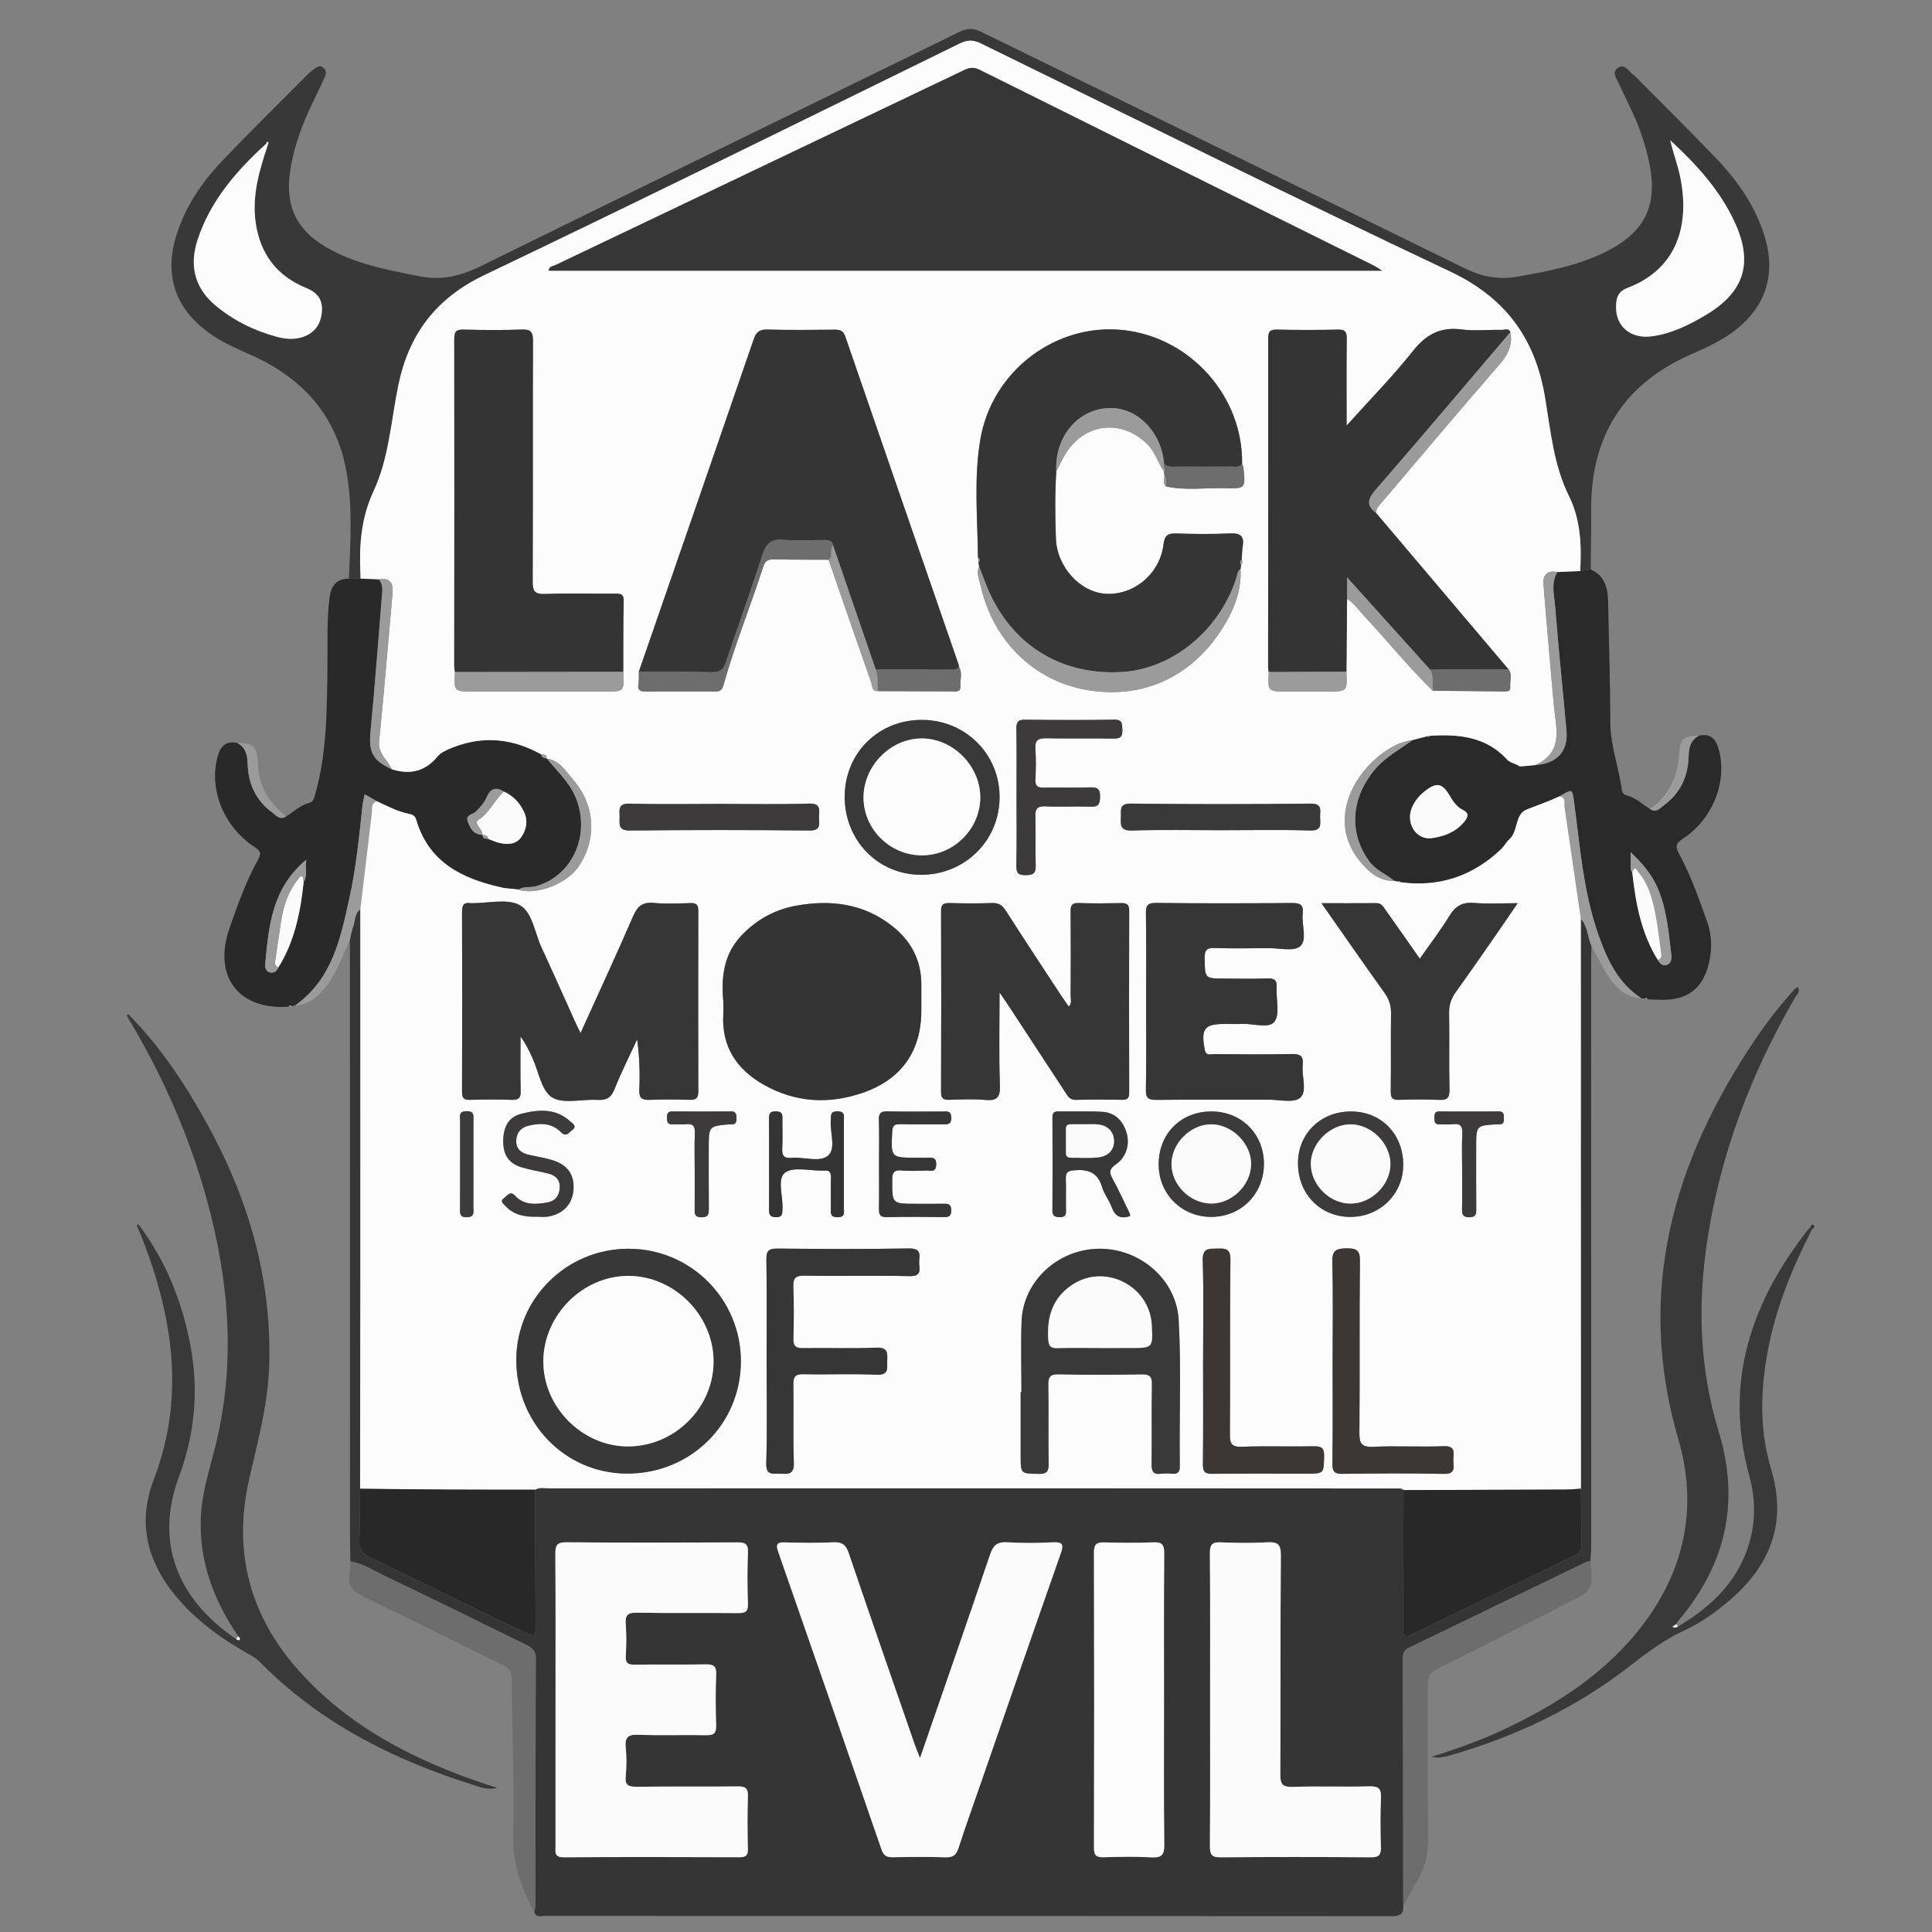 <?xml version="1.0" encoding="utf-8"?>
<!-- Generator: Adobe Illustrator 16.0.0, SVG Export Plug-In . SVG Version: 6.00 Build 0)  -->
<!DOCTYPE svg PUBLIC "-//W3C//DTD SVG 1.1//EN" "http://www.w3.org/Graphics/SVG/1.1/DTD/svg11.dtd">
<svg version="1.1" id="Layer_1" xmlns="http://www.w3.org/2000/svg" xmlns:xlink="http://www.w3.org/1999/xlink" x="0px" y="0px"
	 width="400px" height="400px" viewBox="0 0 400 400" enable-background="new 0 0 400 400" xml:space="preserve">
<rect x="0" y="0" width="400" height="400" fill="#808080" stroke="none"/>
<g>
	<path fill-rule="evenodd" clip-rule="evenodd" fill="#363535" d="M329.503,195.838c-0.028,1.095-0.081,2.189-0.08,3.283
		c0.006,40.456,0.019,80.911,0.021,121.367c0.001,0.92-0.109,1.842-0.169,2.761c-0.249,0.027-0.531-0.011-0.744,0.093
		c-12.28,5.936-24.552,11.89-36.835,17.816c-0.992,0.478-1.251,1.177-1.248,2.213c0.045,17.105,0.06,34.214,0.081,51.321
		c0.059,1.629-0.728,2.033-2.316,2.032c-58.481-0.043-116.962-0.035-175.443-0.052c-0.759,0-1.756,0.414-2.126-0.766
		c0.081-0.58,0.231-1.16,0.231-1.741c0.013-16.928-0.014-33.855,0.052-50.782c0.007-1.724-0.9-2.307-2.184-2.932
		c-9.535-4.638-19.014-9.391-28.594-13.933c-2.48-1.177-4.824-2.757-7.609-3.25c-0.027-2.019-0.079-4.039-0.08-6.059
		c-0.005-40.297-0.003-80.595-0.006-120.892c0-0.505-0.039-1.01-0.059-1.516c0.225-0.961,0.349-1.962,0.701-2.876
		c0.472-1.226,0.232-2.756,1.503-3.65c0.004,24.75,0.016,49.5,0.01,74.25c-0.004,15.235-0.035,30.472-0.054,45.708
		c-0.039,3.532,0.022,7.069-0.156,10.592c-0.097,1.901,0.654,2.843,2.313,3.638c8.561,4.107,17.063,8.336,25.598,12.5
		c2.263,1.103,4.612,2.034,6.835,3.209c1.637,0.863,1.754,0.19,1.746-1.23c-0.058-9.504-0.061-19.011-0.082-28.516
		c0.94-0.569,1.976-0.277,2.96-0.277c32.443-0.018,64.885-0.021,97.328-0.014c26.292,0.004,52.583,0.023,78.873,0.037
		c0.165,0.192,0.341,0.337,0.598,0.141l0.013,0.196c-0.025,9.596-0.035,19.192-0.093,28.787c-0.009,1.502,0.451,1.749,1.774,1.104
		c11.184-5.456,22.379-10.885,33.584-16.292c1.118-0.54,1.651-1.245,1.616-2.533c-0.102-3.785-0.107-7.572-0.15-11.358
		c-0.006-39.334-0.012-78.669-0.019-118.004C328.768,191.799,328.652,194.009,329.503,195.838z M115.016,352.153
		c0,10.035,0.001,20.068-0.002,30.103c0,1.167-0.294,2.29,1.662,2.277c12.141-0.078,24.283-0.058,36.425-0.013
		c1.313,0.004,1.768-0.368,1.738-1.711c-0.079-3.624-0.117-7.254,0.012-10.876c0.061-1.714-0.529-2.096-2.149-2.075
		c-6.913,0.086-13.828-0.021-20.741,0.076c-1.767,0.023-2.633-0.234-2.413-2.279c0.207-1.916,0.186-3.887,0.005-5.809
		c-0.191-2.04,0.353-2.769,2.553-2.682c4.714,0.187,9.443-0.002,14.163,0.091c1.55,0.03,2.046-0.422,1.998-1.987
		c-0.107-3.538-0.127-7.085,0.006-10.622c0.066-1.742-0.577-2.089-2.173-2.057c-4.889,0.096-9.781-0.011-14.67,0.063
		c-1.375,0.021-1.956-0.287-1.87-1.788c0.125-2.186,0.157-4.393-0.006-6.572c-0.139-1.842,0.342-2.44,2.308-2.402
		c6.996,0.133,13.997,0.009,20.994,0.086c1.526,0.017,2.051-0.352,1.995-1.954c-0.125-3.537-0.137-7.085,0.003-10.621
		c0.07-1.759-0.596-2.074-2.179-2.067c-11.804,0.057-23.609,0.086-35.413-0.021c-2.048-0.019-2.296,0.73-2.284,2.487
		C115.055,331.918,115.016,342.036,115.016,352.153z M190.478,363.992c-0.508-1.295-0.837-2.054-1.107-2.834
		c-4.565-13.186-9.161-26.36-13.641-39.575c-0.587-1.73-1.356-2.351-3.187-2.264c-3.364,0.158-6.742,0.112-10.111,0.015
		c-1.636-0.046-1.823,0.484-1.328,1.905c7.17,20.557,14.321,41.122,21.412,61.706c0.458,1.33,1.137,1.597,2.385,1.573
		c3.623-0.069,7.251-0.104,10.871,0.015c1.522,0.05,2.202-0.448,2.669-1.891c1.503-4.637,3.15-9.227,4.749-13.831
		c5.459-15.723,10.895-31.452,16.416-47.152c0.671-1.908,0.413-2.453-1.681-2.339c-3.109,0.169-6.243,0.188-9.351-0.007
		c-2.035-0.128-2.915,0.553-3.57,2.485C200.287,335.73,195.443,349.619,190.478,363.992z M250.537,351.912
		c0,10.116,0.039,20.231-0.037,30.347c-0.014,1.724,0.387,2.295,2.211,2.278c10.367-0.089,20.737-0.084,31.105-0.002
		c1.729,0.014,2.137-0.554,2.085-2.162c-0.108-3.369-0.138-6.748,0.01-10.114c0.08-1.842-0.366-2.47-2.334-2.416
		c-5.307,0.149-10.623-0.068-15.929,0.11c-2.171,0.071-2.589-0.592-2.576-2.646c0.093-15.089-0.012-30.179,0.115-45.269
		c0.02-2.344-0.674-2.843-2.827-2.721c-3.194,0.18-6.409,0.145-9.606,0.006c-1.771-0.076-2.272,0.457-2.258,2.24
		C250.581,331.68,250.537,341.795,250.537,351.912z M240.996,352.136c0-10.192-0.043-20.385,0.041-30.577
		c0.015-1.787-0.504-2.301-2.262-2.23c-3.364,0.134-6.739,0.113-10.105,0.007c-1.613-0.05-2.186,0.365-2.181,2.101
		c0.061,20.384,0.056,40.77,0.004,61.153c-0.004,1.607,0.541,1.979,2.034,1.934c3.281-0.1,6.576-0.163,9.852,0.018
		c2.068,0.114,2.694-0.444,2.67-2.587C240.931,372.015,240.996,362.074,240.996,352.136z"/>
	<path fill-rule="evenodd" clip-rule="evenodd" fill="#393838" d="M72.246,119.811c0.286-7.407,0.795-14.854-0.518-22.184
		c-2.104-11.742-9.265-19.529-20.003-24.236c-3.012-1.32-5.998-2.661-8.662-4.624c-6.774-4.988-9.048-11.756-6.616-19.812
		c1.818-6.022,5.254-11.115,9.523-15.602c5.694-5.984,11.6-11.769,17.421-17.632c0.474-0.478,0.962-0.957,1.509-1.343
		c0.595-0.42,1.226-1.017,2.029-0.37c0.742,0.599,0.57,1.395,0.26,2.078c-1.077,2.374-2.262,4.698-3.338,7.072
		c-1.812,4-3.183,8.133-3.81,12.507c-0.983,6.852,1.25,11.786,7.237,15.356c6.042,3.603,12.824,4.851,19.617,6.184
		c4.647,0.912,8.605-0.107,12.782-2.166c32.967-16.245,66.025-32.303,99.03-48.473c1.596-0.782,2.826-0.76,4.416,0.018
		c33.313,16.309,66.671,32.518,99.955,48.881c3.642,1.79,7.085,2.523,11.114,1.809c6.235-1.106,12.421-2.249,18.149-5.078
		c8.326-4.111,11.027-9.763,9.05-18.826c-0.791-3.629-1.992-7.123-3.575-10.483c-0.859-1.826-1.787-3.623-2.591-5.475
		c-0.472-1.086-1.651-2.424-0.251-3.384c1.36-0.932,2.18,0.692,3.123,1.4c0.535,0.401,0.988,0.916,1.463,1.395
		c5.163,5.209,10.388,10.361,15.467,15.652c4.711,4.905,8.59,10.376,10.486,17.037c2.105,7.389,0.003,13.906-6.029,18.688
		c-2.864,2.271-6.157,3.752-9.478,5.218c-11.603,5.122-18.755,13.754-20.278,26.53c-0.447,3.747-0.23,7.572-0.305,11.363
		c-0.042,2.19-0.056,4.38-0.082,6.571c-0.723,0.116-1.446,0.232-2.169,0.347c0.259-5.373,0.145-10.517-2.389-15.648
		c-3.107-6.29-3.758-13.418-4.9-20.295c-2.023-12.183-8.143-20.636-19.672-26.08c-32.543-15.366-64.78-31.383-97.107-47.203
		c-1.605-0.785-2.809-0.779-4.411,0.006c-32.772,16.055-65.497,32.212-98.421,47.951c-10.029,4.794-15.633,12.252-17.813,22.862
		c-1.504,7.324-1.924,15.003-5.097,21.816c-2.572,5.523-3.007,11.065-2.749,16.881c0.019,0.421,0.018,0.843,0.025,1.264
		C73.842,119.794,73.044,119.803,72.246,119.811z M55.127,29.746c-6.159,5.607-11.547,11.783-14.21,19.872
		c-1.721,5.223-0.696,9.875,3.555,13.498c3.694,3.147,7.999,5.283,12.676,6.566c1.604,0.44,3.283,0.675,4.997,0.239
		c2.683-0.684,4.272-2.499,4.49-5.385c0.188-2.494-0.854-3.932-3.293-4.93c-5.887-2.409-9.387-6.871-10.373-13.256
		c-0.882-5.708,0.696-11.011,2.466-16.301c0.046-0.208,0.187-0.556,0.123-0.6C55.27,29.253,55.204,29.538,55.127,29.746z
		 M345.805,29.041c0.62,2.722,1.636,5.291,2.151,8.006c1.982,10.442-1.323,18.922-11.111,22.609
		c-2.099,0.791-2.314,2.517-2.245,4.324c0.148,3.853,3.24,6.199,7.381,5.65c3.995-0.531,7.534-2.263,10.959-4.273
		c8.251-4.843,10.173-10.925,6.107-19.58C355.954,39.194,351.125,33.95,345.805,29.041z"/>
	<path fill-rule="evenodd" clip-rule="evenodd" fill="#2A2A2B" d="M327.175,118.232c0.723-0.115,1.446-0.231,2.169-0.347
		c2.971,1.347,3.555,3.927,3.605,6.836c0.146,8.31,0.434,16.619,0.457,24.929c0.015,4.786,1.769,9.212,2.362,13.864
		c0.089,0.707,0.549,1.037,1.123,1.19c1.841,0.49,3.158,1.839,4.719,2.787c1.323,0.902,2.153-0.236,2.98-0.85
		c3.376-2.507,4.933-5.984,5.026-10.137c0.04-1.764,0.43-3.3,2.135-4.191c2.595-0.555,3.598,0.87,4.174,3.133
		c1.654,6.501-1.33,14.179-7.492,18.185c-1.674,1.088-1.521,1.818-0.741,3.26c2.402,4.447,4.071,9.216,5.754,13.963
		c1.097,3.093,1.055,6.297,0.133,9.441c-1.267,4.321-4.165,6.535-8.674,6.691c-1.259,0.044-2.522-0.047-3.784-0.075
		c-0.15-0.271-0.327-0.434-0.604-0.134c-0.249-0.046-0.498-0.09-0.747-0.136c-4.834-3.178-7.075-8.068-8.894-13.281
		c-3.04-8.721-3.725-17.866-4.933-26.914c-0.426-3.187-0.296-3.204-3.094-1.564c-2.196,1.032-4.485,1.832-6.739,2.71
		c-2.552,0.994-1.711,4.447-3.59,6.147c-0.677,0.612-1.109,1.492-1.775,2.12c-5.848,5.522-12.751,7.875-20.768,6.803
		c-0.134-0.255-0.303-0.355-0.546-0.124c-0.261-0.059-0.522-0.117-0.782-0.175c-1.641-1.404-3.746-2.131-5.114-3.983
		c-4.359-5.902-3.862-13.243,1.251-19.21c2.175-2.537,5.07-4.017,7.661-5.947c1.014-0.261,2.027-0.522,3.041-0.783
		c0.249,0.216,0.444,0.116,0.622-0.102c5.935-0.372,11.57,0.166,15.938,4.936c0.525,0.572,1.448,0.779,2.188,1.156
		c0.145,0.254,0.335,0.393,0.637,0.25c0.999-0.091,2-0.181,3-0.271c4.552-0.36,6.826-2.835,6.44-7.18
		c-0.751-8.463-1.653-16.913-2.307-25.382c-0.188-2.445-0.974-5.017,0.409-7.413C324.002,118.365,325.589,118.298,327.175,118.232z
		 M343.229,198.754c0.458,0.79,1.086,1.399,2.026,0.947c0.768-0.37,0.867-1.24,0.776-1.993c-0.573-4.741-0.943-9.536-2.889-13.983
		c-1.202-2.746-3.105-4.971-5.538-7.285c0,1.532-0.02,2.535,0.017,3.537c0.008,0.221,0.209,0.435,0.321,0.652
		C338.639,186.981,339.786,193.203,343.229,198.754z M296.022,173.584c2.634-0.307,5.313-1.15,7.222-3.549
		c0.669-0.841,1.041-1.664-0.381-2.355c-1.307-0.634-2.104-1.888-2.838-3.127c-1.384-2.339-2.561-2.593-4.73-0.979
		c-1.299,0.965-2.363,2.145-2.983,3.666C291.084,170.246,292.896,173.589,296.022,173.584z"/>
	<path fill-rule="evenodd" clip-rule="evenodd" fill="#2A292A" d="M72.246,119.811c0.799-0.008,1.597-0.017,2.395-0.025
		c1.271,0.053,2.541,0.107,3.812,0.16c0.605,0.768,0.768,1.65,0.689,2.603c-0.794,9.602-1.496,19.214-2.417,28.804
		c-0.416,4.318,0.326,6.015,4.368,7.908c3.712,1.181,6.874,0.525,9.456-2.593c0.785-0.948,2.017-1.442,3.198-1.909
		c6.351-2.506,12.442-1.857,18.331,1.44c0.035,0.703,0.579,0.736,1.082,0.821l0.104,0.048c2.002,2.541,4.463,4.695,5.81,7.775
		c3.367,7.704-0.396,16.459-8.085,18.631c-1.21,0.342-2.533-0.017-3.658,0.693c-0.973-0.101-1.947-0.201-2.919-0.303
		c-0.22-0.046-0.44-0.093-0.66-0.139c-8.136-1.823-15.017-5.235-17.581-14.02c-0.238-0.817-0.75-1.042-1.414-1.18
		c-2.397-0.494-4.547-1.608-6.732-2.639c-0.778-0.446-1.556-0.893-2.509-1.44c-0.189,0.941-0.396,1.665-0.474,2.401
		c-0.672,6.357-1.298,12.738-2.671,18.977c-1.839,8.359-3.546,16.892-11.262,22.333c-0.253,0.051-0.506,0.099-0.758,0.148
		c-0.271-0.293-0.445-0.139-0.595,0.129c-10.421,0.706-15.716-6.299-12.228-16.303c1.685-4.833,3.406-9.677,5.907-14.162
		c0.794-1.424,0.389-1.857-0.794-2.64c-6.277-4.157-9.333-11.718-7.674-18.357c0.567-2.266,1.563-3.693,4.159-3.148
		c1.705,0.892,2.098,2.423,2.141,4.191c0.1,4.146,1.636,7.634,5.021,10.137c0.827,0.612,1.652,1.748,2.975,0.859
		c1.569-0.938,2.891-2.292,4.731-2.777c0.848-0.224,1.018-0.9,1.241-1.683c2.439-8.588,2.437-17.402,2.561-26.214
		c0.067-4.869-0.185-9.753,0.429-14.602C68.511,121.427,69.587,119.767,72.246,119.811z M99.934,172.876
		c-0.03,0.864,0.638,0.727,1.155,0.806c0.781,0.288,1.542,0.671,2.348,0.843c1.704,0.364,3.425,0.35,4.524-1.262
		c1.09-1.598,1.378-3.398,0.506-5.225c-0.89-1.866-2.241-3.296-4.153-4.155c-1.617-1.017-2.765-0.658-3.527,1.12
		c-0.497,1.159-1.345,2.077-2.214,2.991c-0.623,0.654-2.243,0.67-1.744,2.047c0.495,1.367,1.199,2.768,3.034,2.803L99.934,172.876z
		 M62.866,182.601c0.888-1.374,0.236-2.799,0.557-4.612c-7.187,5.959-7.785,13.874-8.521,21.716
		c-0.058,0.612,0.183,1.423,0.957,1.612c0.828,0.203,1.443-0.213,1.772-1.009C61.001,194.886,62.217,188.827,62.866,182.601z"/>
	<path fill-rule="evenodd" clip-rule="evenodd" fill="#3A3939" d="M26.96,210.384c6.405,6.55,11.396,14.125,15.804,22.091
		c8.718,15.756,13.617,32.505,12.953,50.678c-0.291,7.97-2.446,15.58-4.175,23.292c-3.301,14.734,0.113,27.904,10.105,39.207
		c10.459,11.832,24.013,18.735,38.726,23.678c0.693,0.233,1.395,0.443,2.611,0.827c-2.166,0.508-3.615-0.172-5.053-0.625
		c-16.587-5.216-31.772-12.864-44.125-25.441c-0.804-0.82-1.893-1.385-2.906-1.968c-6.043-3.472-11.558-7.585-15.738-13.245
		c-5.122-6.935-6.438-14.46-3.303-22.637c6.408-16.71,4.02-33.045-2.167-49.205c-0.36-0.941-0.771-1.864-1.157-2.796
		c0.146-0.109,0.292-0.219,0.439-0.328c5.505,7.42,8.795,15.811,10.478,24.81c1.72,9.193,0.875,18.201-2.406,27.032
		c-4.924,13.247-0.68,25.053,11.835,33.606c0.217,0.085,0.548,0.304,0.63,0.233c0.355-0.307,0.073-0.563-0.174-0.789
		c-5.058-7.412-8.121-15.455-7.763-24.576c0.197-5.009,1.744-9.737,2.955-14.548c4.354-17.284,2.944-34.406-1.729-51.393
		c-3.655-13.289-9.218-25.762-16.303-37.569C26.651,210.607,26.806,210.495,26.96,210.384z"/>
	<path fill-rule="evenodd" clip-rule="evenodd" fill="#3A3939" d="M347.412,336.748c7.432-4.389,13.199-10.132,15.162-18.89
		c0.919-4.1,0.716-8.238-0.389-12.251c-5.358-19.494,0.396-36.246,12.508-51.475c0.14,0.154,0.279,0.308,0.42,0.462
		c-3.978,7.806-7.308,15.845-8.995,24.495c-1.636,8.383-1.917,16.798,0.557,25.011c3.437,11.411-0.265,20.263-8.989,27.582
		c-2.718,2.281-5.625,4.338-8.837,5.814c-4.088,1.882-7.62,4.476-11.146,7.234c-11.257,8.813-23.95,14.854-37.679,18.758
		c-0.643,0.184-1.311,0.296-1.974,0.389c-0.31,0.043-0.637-0.04-1.689-0.127c5.446-1.747,10.167-3.414,14.706-5.542
		c11.334-5.313,21.683-11.957,29.312-22.145c8.6-11.486,11.084-24.424,7.116-38.027c-8.9-30.506-1.14-57.563,15.972-82.929
		c2.404-3.563,5.071-6.934,7.921-10.155c0.206-0.232,0.506-0.383,0.784-0.588c0.688,0.971-0.14,1.496-0.47,2.063
		c-9.165,15.783-15.562,32.575-18.272,50.668c-1.982,13.231-1.539,26.39,2.393,39.256c4.466,14.609,1.505,27.544-8.249,39.101
		c-0.214,0.253-0.372,0.552-0.556,0.83c-0.247,0.167-0.494,0.334-0.741,0.503C346.666,337.099,347.04,336.972,347.412,336.748z"/>
	<path fill-rule="evenodd" clip-rule="evenodd" fill="#6D6D6D" d="M290.528,394.692c-0.021-17.107-0.036-34.216-0.081-51.321
		c-0.003-1.036,0.256-1.735,1.248-2.213c12.283-5.927,24.555-11.881,36.835-17.816c0.213-0.104,0.495-0.065,0.744-0.093
		c0.549,5.965,0.548,5.962-4.624,8.583c-9.002,4.558-17.981,9.16-27.021,13.642c-1.506,0.747-2.04,1.581-2.027,3.262
		c0.081,10.441-0.046,20.884,0.092,31.324c0.044,3.298-0.446,6.3-2.18,9.124C292.424,390.961,291.518,392.852,290.528,394.692z"/>
	<path fill-rule="evenodd" clip-rule="evenodd" fill="#6D6D6D" d="M72.539,323.27c2.785,0.493,5.129,2.073,7.609,3.25
		c9.58,4.542,19.059,9.295,28.594,13.933c1.284,0.625,2.19,1.208,2.184,2.932c-0.066,16.927-0.039,33.854-0.052,50.782
		c0,0.581-0.151,1.161-0.231,1.741c-2.654-4.907-4.531-9.871-4.395-15.727c0.25-10.761-0.224-21.538-0.28-32.31
		c-0.008-1.692-0.567-2.527-2.049-3.246c-9.523-4.625-18.964-9.422-28.525-13.97c-2.28-1.085-3.499-2.295-3.008-4.878
		C72.541,324.962,72.494,324.107,72.539,323.27z"/>
	<path fill-rule="evenodd" clip-rule="evenodd" fill="#9B9B9B" d="M61.104,208.157c7.716-5.44,9.423-13.973,11.262-22.333
		c1.373-6.239,1.999-12.62,2.671-18.977c0.078-0.737,0.285-1.46,0.474-2.401c0.954,0.547,1.731,0.994,2.509,1.44
		c-1.303,0.459-0.939,1.617-1.052,2.557c-0.799,6.61-1.583,13.222-2.371,19.834c-1.271,0.894-1.031,2.425-1.503,3.65
		c-0.352,0.914-0.476,1.915-0.701,2.876c-1.557,3.028-2.535,6.355-4.632,9.1C66.069,206.119,64.187,208.093,61.104,208.157z"/>
	<path fill-rule="evenodd" clip-rule="evenodd" fill="#9B9B9B" d="M322.85,164.881c2.798-1.639,2.668-1.622,3.094,1.564
		c1.208,9.047,1.893,18.192,4.933,26.914c1.818,5.213,4.06,10.104,8.894,13.281c-3.08-0.069-5.064-1.98-6.623-4.276
		c-1.396-2.053-2.443-4.341-3.644-6.526c-0.851-1.83-0.735-4.039-2.211-5.624c-1.122-7.729-2.239-15.458-3.381-23.184
		C323.793,166.222,324.283,165.06,322.85,164.881z"/>
	<path fill-rule="evenodd" clip-rule="evenodd" fill="#9B9B9B" d="M59.257,169.011c-1.323,0.889-2.148-0.247-2.975-0.859
		c-3.384-2.503-4.92-5.991-5.021-10.137c-0.043-1.768-0.437-3.299-2.141-4.191c3.146,0.024,4.162,0.656,4.264,4.154
		C53.524,162.761,55.635,166.22,59.257,169.011z"/>
	<path fill-rule="evenodd" clip-rule="evenodd" fill="#9B9B9B" d="M351.752,152.312c-1.705,0.892-2.095,2.427-2.135,4.191
		c-0.094,4.153-1.65,7.629-5.026,10.137c-0.827,0.614-1.657,1.752-2.98,0.85c4.052-2.87,5.814-6.859,6.067-11.75
		C347.825,152.898,348.724,152.33,351.752,152.312z"/>
	<path fill-rule="evenodd" clip-rule="evenodd" fill="#3A3939" d="M374.693,254.133c0.262-0.208,0.392-0.894,0.837-0.456
		c0.312,0.308-0.098,0.683-0.417,0.918C374.973,254.44,374.833,254.287,374.693,254.133z"/>
	<path fill-rule="evenodd" clip-rule="evenodd" fill="#3A3939" d="M28.536,254.239c-0.141-0.28-0.304-0.572,0.061-0.79
		c0.025-0.015,0.248,0.301,0.378,0.462C28.828,254.021,28.682,254.13,28.536,254.239z"/>
	<path fill-rule="evenodd" clip-rule="evenodd" fill="#9B9B9B" d="M340.517,206.776c0.277-0.3,0.454-0.138,0.604,0.134
		C340.92,206.865,340.719,206.821,340.517,206.776z"/>
	<path fill-rule="evenodd" clip-rule="evenodd" fill="#9B9B9B" d="M59.751,208.435c0.15-0.268,0.324-0.422,0.595-0.129
		C60.147,208.348,59.949,208.392,59.751,208.435z"/>
	<path fill-rule="evenodd" clip-rule="evenodd" fill="#3A3939" d="M26.498,210.718c-0.147-0.253-0.371-0.533,0.034-0.723
		c0.067-0.031,0.282,0.251,0.428,0.389C26.806,210.495,26.651,210.607,26.498,210.718z"/>
	<path fill-rule="evenodd" clip-rule="evenodd" fill="#FCFCFC" d="M322.85,164.881c1.434,0.178,0.943,1.34,1.062,2.149
		c1.142,7.727,2.259,15.456,3.381,23.184c0.007,39.335,0.013,78.67,0.019,118.005c-1.085,0.063-2.169,0.177-3.254,0.182
		c-11.158,0.046-22.318,0.075-33.478,0.109c0,0-0.013-0.196-0.012-0.196c-0.2-0.047-0.398-0.094-0.599-0.141
		c-26.29-0.014-52.581-0.033-78.873-0.037c-32.442-0.007-64.885-0.004-97.328,0.014c-0.985,0-2.02-0.292-2.96,0.277
		c-5.793-0.006-11.586,0.008-17.379-0.024c-6.292-0.034-12.584-0.109-18.875-0.168c0.019-15.236,0.05-30.473,0.054-45.708
		c0.006-24.75-0.006-49.5-0.01-74.25c0.788-6.612,1.572-13.224,2.371-19.834c0.113-0.939-0.25-2.098,1.052-2.557
		c2.185,1.031,4.335,2.145,6.732,2.639c0.664,0.137,1.176,0.363,1.414,1.18c2.564,8.785,9.445,12.197,17.581,14.02
		c0.22,0.046,0.44,0.093,0.66,0.139c0.973,0.102,1.946,0.202,2.919,0.303c3.224,1.273,9.759-0.991,12.277-4.509
		c4.008-5.601,3.786-12.854-1.044-18.352c-1.481-1.687-2.709-3.866-5.299-4.238c0,0-0.104-0.048-0.104-0.048
		c0.091-0.871-0.577-0.738-1.082-0.821c-5.889-3.297-11.979-3.946-18.331-1.44c-1.181,0.466-2.413,0.96-3.198,1.909
		c-2.582,3.118-5.744,3.773-9.456,2.593c-0.814-1.935-2.864-3.166-2.601-5.762c1.032-10.2,1.862-20.42,2.779-30.632
		c0.187-2.087-0.456-3.318-2.817-2.919c-1.271-0.053-2.541-0.107-3.812-0.16c-0.008-0.421-0.007-0.843-0.025-1.264
		c-0.259-5.815,0.177-11.357,2.749-16.881c3.173-6.813,3.593-14.493,5.097-21.816c2.18-10.61,7.785-18.068,17.813-22.862
		c32.924-15.739,65.649-31.896,98.421-47.951c1.603-0.785,2.806-0.791,4.411-0.006c32.327,15.82,64.564,31.837,97.107,47.203
		c11.529,5.444,17.648,13.897,19.672,26.08c1.143,6.877,1.793,14.005,4.9,20.295c2.533,5.131,2.647,10.276,2.389,15.648
		c-1.586,0.066-3.173,0.133-4.759,0.2c-1.968-0.401-3.009,0.554-2.863,2.409c0.649,8.343,1.424,16.675,2.137,25.012
		c0.401,4.688,2.236,9.824-3.816,12.554c-1,0.09-2.001,0.181-3,0.271c-0.213-0.083-0.426-0.167-0.637-0.25
		c-0.739-0.376-1.662-0.583-2.188-1.156c-4.368-4.771-10.004-5.308-15.938-4.936c-0.208,0.034-0.414,0.068-0.622,0.102
		c-1.014,0.261-2.027,0.522-3.041,0.783c-5.653,0.723-12.015,6.902-13.584,13.197c-1.279,5.133,0.257,9.508,3.83,13.174
		c1.568,1.609,3.496,2.871,5.956,2.77c0.26,0.058,0.521,0.116,0.782,0.175c0.182,0.042,0.363,0.082,0.546,0.124
		c8.017,1.071,14.92-1.281,20.768-6.803c0.666-0.628,1.099-1.508,1.775-2.12c1.879-1.7,1.038-5.153,3.59-6.147
		C318.364,166.713,320.653,165.914,322.85,164.881z M296.648,143.01c4.879,0.048,9.757,0.099,14.636,0.139
		c0.664,0.006,1.496,0.097,1.396-0.931c-0.115-1.205,0.497-2.485-0.349-3.617c-9.144-10.798-18.287-21.595-27.431-32.392
		c-0.026-1.044,0.749-1.67,1.323-2.349c8.026-9.47,16.022-18.965,24.169-28.33c1.782-2.049,2.842-4.062,2.313-6.764
		c-0.385-0.886-1.171-0.456-1.758-0.466c-2.782-0.051-5.601,0.263-8.338-0.088c-4.375-0.56-7.328,0.998-10.063,4.447
		c-4.149,5.236-8.861,10.025-13.751,15.467c0-6.438-0.043-12.23,0.03-18.022c0.018-1.414-0.355-1.892-1.82-1.859
		c-4.213,0.093-8.432,0.095-12.645-0.001c-1.479-0.034-1.8,0.475-1.798,1.863c0.022,22.679-0.006,45.357-0.016,68.036
		c0,0.332,0.091,0.664,0.14,0.996c-0.219,4.035-0.219,4.035,3.806,4.035c2.757,0,5.514,0,8.27,0c4.182,0,4.182,0,3.993-4.109
		c0.046-5.031,0.092-10.062,0.138-15.093c1.449,0.901,2.385,2.313,3.519,3.529C287.201,132.63,291.602,138.117,296.648,143.01z
		 M241.113,98.639c-0.193,0.724-0.311,1.438,0.262,2.064c4.033,0.908,8.119,0.263,12.178,0.379c4.328,0.125,4.335,0.027,3.881-4.292
		c-0.025-0.238-0.18-0.463-0.273-0.693c0.252-13.96-10.629-26.242-24.592-27.757c-13.924-1.51-27.146,8.416-29.586,22.566
		c-1.394,8.09-0.59,16.307-0.501,24.472c0.033,0.338,0.066,0.677,0.1,1.015c0.044,0.292,0.088,0.584,0.131,0.876
		c-0.624,1.365,0.02,2.664,0.306,3.937c2.591,11.545,11.209,20.072,22.779,21.772c10.558,1.552,20.56-2.435,27.156-12.693
		c2.406-3.744,4.135-7.833,3.879-12.47c0.038-0.294,0.076-0.587,0.113-0.882c0.335-0.315,0.342-0.674,0.135-1.059
		c0.065-0.925,0.06-1.862,0.211-2.772c0.355-2.13-0.494-2.756-2.605-2.66c-3.702,0.167-7.421,0.133-11.126,0.008
		c-1.772-0.06-2.435,0.375-2.671,2.292c-0.749,6.037-6.031,10.453-11.823,10.198c-5.362-0.235-10.229-5.507-10.452-11.428
		c-0.174-4.633-0.215-9.27,0.077-13.902c0.696-1.325,1.29-2.717,2.105-3.962c4.061-6.193,11.672-6.847,16.855-1.571
		c1.578,1.606,2.104,3.771,3.341,5.541C241.032,97.959,241.073,98.299,241.113,98.639z M181.751,143.088
		c5.131,0.021,10.262,0.05,15.394,0.057c0.714,0.001,1.725,0.216,1.679-0.94c-0.055-1.386,0.48-2.821-0.268-4.162
		c-0.032-0.165-0.046-0.337-0.101-0.495c-7.826-22.629-15.666-45.255-23.456-67.898c-0.424-1.233-1.124-1.401-2.229-1.391
		c-4.633,0.042-9.269,0.101-13.899-0.026c-1.654-0.046-2.315,0.539-2.833,2.043c-7.89,22.946-15.839,45.87-23.775,68.8
		c-0.022,0.836,0.054,1.689-0.087,2.505c-0.222,1.282,0.31,1.599,1.49,1.589c4.792-0.041,9.585-0.031,14.378-0.004
		c0.962,0.005,1.443-0.227,1.74-1.293c2.323-8.331,5.6-16.344,8.243-24.57c0.375-1.169,0.986-1.525,2.177-1.497
		c3.781,0.088,7.565,0.064,11.349,0.083c2.931,8.478,5.848,16.961,8.823,25.424C180.614,141.988,180.466,143.148,181.751,143.088z
		 M129.034,139.094c0.021-4.884-0.018-9.771,0.096-14.653c0.036-1.548-0.745-1.536-1.854-1.529
		c-4.802,0.031-9.61-0.109-14.406,0.069c-2.145,0.08-2.6-0.555-2.59-2.63c0.081-16.598-0.009-33.197,0.066-49.795
		c0.009-1.954-0.553-2.39-2.398-2.323c-3.955,0.144-7.92,0.106-11.878,0.012c-1.474-0.035-2.023,0.253-2.02,1.903
		c0.043,22.58,0.006,45.161-0.004,67.742c0,0.416,0.092,0.832,0.141,1.248c-0.218,4.035-0.218,4.035,3.843,4.035
		c9.149,0,18.298,0,27.447,0c3.717,0,3.717,0,3.584-3.828C129.059,139.261,129.043,139.178,129.034,139.094z M286.152,56.043
		c-0.926-0.577-1.244-0.813-1.593-0.986c-27.276-13.536-54.561-27.055-81.813-40.636c-1.263-0.629-2.149-0.373-3.251,0.154
		c-28.161,13.443-56.332,26.864-84.491,40.31c-0.521,0.248-1.354,0.242-1.399,1.159C170.897,56.043,228.152,56.043,286.152,56.043z
		 M120.199,213.889c-0.521-1.084-0.892-1.819-1.231-2.569c-2.286-5.054-4.53-10.128-6.86-15.163
		c-1.403-3.032-1.893-7.304-4.483-8.743c-2.585-1.436-6.557-0.381-9.92-0.417c-0.084-0.001-0.17,0.011-0.252-0.002
		c-1.486-0.24-1.795,0.478-1.791,1.849c0.045,12.384,0.045,24.77-0.001,37.155c-0.005,1.315,0.342,1.757,1.69,1.712
		c2.862-0.098,5.73-0.1,8.592,0c1.432,0.049,1.894-0.394,1.858-1.844c-0.093-3.744-0.031-7.493-0.031-11.24
		c1.079,1.411,1.778,2.896,2.461,4.388c1.295,2.826,1.868,6.797,4.067,8.176c2.318,1.451,6.193,0.329,9.376,0.529
		c1.86,0.117,2.843-0.428,3.564-2.238c1.392-3.498,3.101-6.87,4.678-10.294c0.492,3.587,0.594,7.02,0.449,10.442
		c-0.073,1.738,0.534,2.15,2.147,2.083c2.775-0.116,5.562-0.095,8.339-0.006c1.349,0.044,1.729-0.45,1.726-1.74
		c-0.034-12.469-0.033-24.938-0.001-37.407c0.003-1.218-0.419-1.615-1.615-1.583c-2.526,0.068-5.072,0.206-7.577-0.033
		c-2.306-0.221-3.383,0.634-4.287,2.721C127.629,197.667,123.957,205.58,120.199,213.889z M149.751,207.278
		c0,0.928,0.042,1.857-0.006,2.78c-0.358,6.738,2.87,11.444,8.521,14.595c6.446,3.595,13.257,4.006,20.216,1.644
		c8.1-2.752,12.256-8.585,12.268-17.077c0.004-1.77-0.007-3.539,0.003-5.309c0.027-5.081-2.12-9.103-6.049-12.196
		c-5.902-4.647-12.668-5.489-19.822-4.209c-4.421,0.791-8.199,2.859-11.328,6.138C149.844,197.532,149.293,202.253,149.751,207.278z
		 M206.946,205.477c0.926,1.356,1.437,2.078,1.921,2.817c3.878,5.913,7.752,11.829,11.626,17.744
		c0.543,0.831,0.935,1.709,2.247,1.672c3.2-0.092,6.406-0.065,9.608-0.012c1.11,0.02,1.438-0.377,1.436-1.466
		c-0.03-12.56-0.033-25.12,0.002-37.68c0.004-1.244-0.457-1.597-1.628-1.575c-2.949,0.056-5.903,0.087-8.851-0.012
		c-1.402-0.047-1.659,0.514-1.647,1.767c0.055,5.815,0.038,11.632,0.006,17.449c-0.004,0.689,0.315,1.472-0.379,2.226
		c-0.563-0.81-1.097-1.537-1.592-2.291c-3.829-5.843-7.684-11.672-11.447-17.558c-0.719-1.124-1.459-1.639-2.822-1.593
		c-2.946,0.099-5.9,0.083-8.849,0.005c-1.277-0.033-1.746,0.303-1.74,1.674c0.049,12.476,0.052,24.951-0.003,37.427
		c-0.006,1.422,0.535,1.669,1.77,1.63c2.441-0.077,4.902-0.187,7.328,0.025c2.365,0.206,3.173-0.407,3.085-2.955
		C206.803,218.592,206.946,212.397,206.946,205.477z M237.29,207.192c0,6.151,0.062,12.304-0.041,18.454
		c-0.027,1.684,0.483,2.089,2.108,2.07c7.751-0.082,15.505-0.023,23.258-0.046c2.26-0.006,5.283,0.751,6.58-0.397
		c1.514-1.339,0.269-4.439,0.516-6.755c0.184-1.725-0.361-2.335-2.188-2.295c-5.39,0.121-10.786,0.062-16.178,0.022
		c-0.712-0.006-1.652,0.459-1.917-0.937c-0.815-4.31-0.087-5.313,4.137-5.313c1.18,0,2.361,0.046,3.539-0.01
		c2.333-0.111,5.612,1.029,6.749-0.44c1.195-1.549,0.32-4.655,0.461-7.075c0.081-1.399-0.332-1.944-1.817-1.892
		c-2.945,0.104-5.896,0.03-8.847,0.03c-4.26,0-4.179-0.001-4.237-4.225c-0.023-1.629,0.386-2.174,2.077-2.115
		c3.704,0.13,7.415,0.061,11.122,0.032c2.261-0.018,5.282,0.75,6.583-0.398c1.516-1.338,0.253-4.441,0.521-6.754
		c0.216-1.868-0.604-2.201-2.286-2.188c-9.353,0.072-18.708,0.097-28.06-0.017c-1.918-0.024-2.14,0.666-2.116,2.299
		C237.344,195.226,237.289,201.21,237.29,207.192z M153.39,281.885c0.023-12.889-10.338-23.307-23.214-23.342
		c-12.815-0.035-23.25,10.262-23.277,22.966c-0.029,13.122,10.089,23.537,22.902,23.578
		C142.937,305.128,153.367,294.869,153.39,281.885z M211.478,288.218c-0.053,0-0.106,0-0.159,0c0,4.385,0,8.77,0,13.154
		c-0.001,3.792,0,3.7,3.68,3.774c1.653,0.031,2.146-0.424,2.113-2.098c-0.105-5.396,0.02-10.794-0.075-16.19
		c-0.028-1.647,0.237-2.372,2.144-2.327c5.73,0.131,11.468,0.104,17.201,0.01c1.652-0.028,2.149,0.438,2.117,2.109
		c-0.104,5.479,0.007,10.962-0.068,16.443c-0.021,1.477,0.284,2.254,1.935,2.028c0.745-0.103,1.521-0.073,2.272-0.005
		c1.19,0.109,1.646-0.333,1.629-1.563c-0.153-10.114,0.333-20.238-0.246-30.342c-0.472-8.226-7.934-14.743-16.438-14.671
		c-8.54,0.072-15.76,6.718-16.07,15.014C211.329,278.437,211.478,283.33,211.478,288.218z M273.601,186.999
		c4.524,6.455,8.77,12.584,13.11,18.647c0.936,1.305,1.309,2.599,1.288,4.183c-0.071,5.388,0.013,10.777-0.056,16.165
		c-0.018,1.317,0.342,1.763,1.69,1.716c2.775-0.097,5.56-0.12,8.333,0.006c1.629,0.075,2.162-0.378,2.127-2.073
		c-0.11-5.304,0.021-10.61-0.076-15.914c-0.031-1.7,0.451-3.044,1.43-4.396c2.955-4.091,5.814-8.25,8.699-12.392
		c1.274-1.831,2.521-3.681,4.068-5.943c-3.351,0-6.195,0.182-9.004-0.055c-2.403-0.202-3.852,0.613-5.1,2.649
		c-1.85,3.018-4.018,5.841-6.157,8.902c-2.523-3.598-4.78-6.841-7.07-10.062c-0.469-0.661-0.851-1.452-1.902-1.443
		C281.314,187.017,277.647,186.999,273.601,186.999z M158.719,281.953c0,6.992,0.145,13.988-0.072,20.973
		c-0.086,2.775,1.532,2.084,3.016,2.189c1.684,0.118,2.777,0.047,2.69-2.281c-0.202-5.384-0.004-10.779-0.101-16.17
		c-0.03-1.656,0.439-2.182,2.125-2.147c5.052,0.104,10.113-0.111,15.158,0.101c2.547,0.108,2.104-1.348,2.152-2.844
		c0.052-1.619,0.169-2.852-2.244-2.748c-5.045,0.214-10.106,0.017-15.159,0.095c-1.519,0.023-2.076-0.401-2.028-1.987
		c0.106-3.534,0.133-7.078-0.008-10.61c-0.073-1.835,0.363-2.454,2.334-2.419c7.242,0.131,14.49-0.063,21.73,0.108
		c2.904,0.069,1.855-1.814,2.001-3.156c0.163-1.502,0.189-2.612-2.078-2.574c-9.095,0.153-18.193,0.107-27.29,0.025
		c-1.734-0.016-2.295,0.416-2.269,2.221C158.781,267.802,158.719,274.878,158.719,281.953z M275.904,281.824
		c0,7.076,0.054,14.153-0.039,21.229c-0.021,1.678,0.474,2.108,2.116,2.088c6.99-0.09,13.985-0.138,20.975,0.01
		c2.722,0.059,1.851-1.717,1.939-3.031c0.094-1.381,0.442-2.792-1.969-2.697c-4.879,0.191-9.776-0.1-14.653,0.122
		c-2.453,0.112-2.843-0.762-2.824-2.954c0.103-11.793-0.021-23.589,0.109-35.382c0.024-2.254-0.563-2.774-2.756-2.751
		c-2.224,0.024-3.028,0.467-2.962,2.896C276.026,268.173,275.906,275,275.904,281.824z M249.086,281.939
		c0,7.077,0.05,14.154-0.037,21.23c-0.02,1.574,0.431,1.987,1.977,1.968c6.487-0.083,12.975-0.035,19.461-0.035
		c3.669,0,3.56-0.003,3.656-3.601c0.047-1.74-0.556-2.087-2.146-2.058c-4.97,0.094-9.946-0.083-14.91,0.091
		c-2.104,0.074-2.462-0.652-2.448-2.555c0.081-12.047-0.03-24.096,0.104-36.142c0.025-2.244-0.896-2.385-2.622-2.328
		c-1.72,0.058-3.186-0.276-3.104,2.454C249.228,267.951,249.087,274.947,249.086,281.939z M191.112,149.053
		c-9.049-0.145-16.111,6.687-16.227,15.695c-0.117,9.069,6.735,16.254,15.609,16.367c9.071,0.115,16.344-6.901,16.456-15.877
		C207.063,156.323,200.089,149.197,191.112,149.053z M210.462,165.042c0,4.72,0.063,9.441-0.035,14.159
		c-0.033,1.549,0.387,2.015,1.964,1.99c1.509-0.023,2.093-0.369,2.04-1.973c-0.109-3.368,0.041-6.744-0.065-10.112
		c-0.051-1.605,0.34-2.242,2.085-2.16c3.111,0.146,6.238-0.05,9.351,0.077c1.646,0.068,1.923-0.577,1.955-2.047
		c0.035-1.608-0.521-2.006-2.038-1.957c-3.199,0.105-6.406-0.021-9.607,0.057c-1.301,0.031-1.802-0.346-1.738-1.702
		c0.1-2.103,0.143-4.221-0.01-6.317c-0.136-1.858,0.63-2.244,2.322-2.207c4.635,0.1,9.271-0.026,13.905,0.068
		c1.513,0.031,1.837-0.533,1.776-1.895c-0.053-1.189,0.026-2.047-1.663-2.021c-6.151,0.096-12.306,0.083-18.457,0.005
		c-1.479-0.019-1.837,0.474-1.813,1.875C210.51,155.602,210.462,160.322,210.462,165.042z M149.053,166.444
		c-6.239,0-12.482,0.116-18.716-0.06c-2.341-0.066-2.091,1.207-2.054,2.655c0.036,1.458-0.444,2.935,2.115,2.909
		c12.393-0.126,24.789-0.13,37.183,0c2.696,0.028,1.896-1.622,1.985-2.966c0.097-1.455,0.28-2.676-2.048-2.603
		C161.368,166.571,155.208,166.444,149.053,166.444z M252.809,171.885c6.148,0,12.302-0.125,18.445,0.059
		c2.596,0.077,2.038-1.476,2.058-2.897c0.02-1.377,0.439-2.691-1.982-2.664c-12.381,0.139-24.766,0.149-37.146-0.005
		c-2.598-0.032-2.028,1.417-2.109,2.846c-0.093,1.658-0.082,2.803,2.29,2.727C240.506,171.754,246.658,171.885,252.809,171.885z
		 M261.682,240.923c-0.017-6.166-4.667-10.798-10.851-10.807c-6.343-0.01-10.946,4.601-10.938,10.956
		c0.007,6.124,4.716,10.848,10.837,10.871C256.948,251.966,261.698,247.186,261.682,240.923z M279.784,230.116
		c-6.261-0.038-10.988,4.493-11.049,10.594c-0.064,6.369,4.521,11.173,10.727,11.238c6.127,0.067,11.006-4.637,11.062-10.663
		C290.584,234.881,286.04,230.154,279.784,230.116z M233.956,251.771c-0.013-0.18,0.024-0.37-0.043-0.509
		c-1.176-2.415-2.29-4.866-3.581-7.219c-0.738-1.347-0.651-2.066,0.721-2.993c2.179-1.476,2.954-4.275,2.12-6.752
		c-0.786-2.333-2.389-3.952-4.919-4.099c-3.021-0.176-6.059-0.041-9.088-0.092c-0.977-0.016-1.278,0.32-1.271,1.315
		c0.043,6.397,0.043,12.796-0.003,19.193c-0.008,1.188,0.53,1.363,1.534,1.382c1.008,0.018,1.304-0.349,1.278-1.317
		c-0.054-2.188,0.04-4.378-0.036-6.564c-0.042-1.224,0.221-1.681,1.616-1.813c2.921-0.279,4.979,0.36,5.889,3.473
		c0.417,1.428,1.449,2.666,1.958,4.078C230.834,251.811,232.014,252.454,233.956,251.771z M111.129,251.904
		c0.757,0,1.53,0.098,2.27-0.019c3.142-0.489,5.086-2.529,5.329-5.496c0.261-3.189-1.262-5.323-4.582-6.257
		c-1.532-0.432-3.11-0.699-4.667-1.04c-1.563-0.344-2.643-1.191-2.604-2.898c0.036-1.599,0.895-2.729,2.471-3.114
		c2.458-0.602,4.871-0.64,6.816,1.335c1.063,1.078,1.602,0.079,2.292-0.436c1.092-0.814,0.144-1.304-0.343-1.758
		c-3.025-2.826-6.66-2.521-10.208-1.612c-2.658,0.682-3.762,2.807-3.704,5.889c0.052,2.743,1.212,4.401,3.892,5.21
		c1.763,0.531,3.605,0.797,5.395,1.25c1.551,0.389,2.537,1.307,2.404,3.048c-0.124,1.624-0.973,2.683-2.587,2.964
		c-2.367,0.412-4.775,0.595-6.606-1.355c-1.094-1.165-1.561-0.091-2.244,0.361c-1.093,0.722-0.262,1.214,0.224,1.732
		C106.433,251.584,108.712,251.978,111.129,251.904z M181.996,240.832c0,3.115,0.037,6.23-0.02,9.346
		c-0.021,1.195,0.154,1.854,1.615,1.822c3.956-0.092,7.915-0.062,11.872-0.012c1.065,0.012,1.476-0.273,1.476-1.411
		c0.001-1.2-0.562-1.376-1.546-1.354c-1.936,0.043-3.873,0.012-5.811,0.012c-4.92,0-4.858,0-4.86-4.902
		c-0.001-1.488,0.286-2.149,1.927-2.003c1.671,0.151,3.368,0.081,5.049,0.015c0.864-0.034,2.08,0.546,2.129-1.235
		c0.047-1.689-1.019-1.394-1.991-1.411c-0.673-0.012-1.348-0.002-2.021-0.002c-5.415,0-5.367,0.002-5.092-5.409
		c0.063-1.238,0.465-1.565,1.629-1.539c2.946,0.063,5.895,0.007,8.842,0.027c0.977,0.007,1.775,0.089,1.754-1.375
		c-0.022-1.533-0.968-1.272-1.853-1.274c-3.79-0.007-7.581,0.068-11.368-0.037c-1.523-0.042-1.802,0.547-1.76,1.901
		C182.059,234.935,181.996,237.884,181.996,240.832z M159.229,240.906c0,3.113,0.017,6.227-0.009,9.34
		c-0.009,1.016,0.021,1.747,1.417,1.764c1.469,0.017,1.316-0.818,1.365-1.776c0.13-2.572-1.151-6.187,0.509-7.438
		c1.734-1.305,5.147-0.381,7.827-0.433c0.084-0.001,0.169,0.01,0.252-0.001c1.102-0.143,1.478,0.345,1.444,1.436
		c-0.064,2.102,0,4.208-0.025,6.311c-0.012,1.049-0.14,1.954,1.475,1.905c1.562-0.048,1.232-1.023,1.234-1.879
		c0.013-6.059,0.011-12.117,0.002-18.175c-0.001-0.88,0.267-1.828-1.261-1.875c-1.639-0.051-1.393,0.924-1.459,1.939
		c-0.162,2.48,1.128,5.795-0.55,7.229c-1.734,1.482-5.001,0.245-7.582,0.473c-1.665,0.147-1.99-0.576-1.908-2.04
		c0.107-1.93,0.009-3.869,0.033-5.805c0.012-0.977,0.081-1.792-1.365-1.795c-1.388-0.004-1.426,0.701-1.413,1.733
		C159.254,234.848,159.229,237.877,159.229,240.906z M143.832,242.396c0,2.607,0.012,5.215-0.006,7.822
		c-0.007,0.964-0.104,1.773,1.352,1.804c1.497,0.031,1.592-0.68,1.58-1.843c-0.044-4.205-0.018-8.411-0.018-12.618
		c0-4.414,0-4.414,4.37-4.785c0.084-0.007,0.169-0.011,0.252-0.003c0.905,0.088,1.136-0.389,1.123-1.208
		c-0.014-0.823-0.028-1.471-1.154-1.461c-4.037,0.037-8.075,0.03-12.113,0.004c-0.9-0.006-1.143,0.4-1.125,1.223
		c0.017,0.814,0.008,1.522,1.15,1.453c0.922-0.057,1.859,0.074,2.773-0.027c1.436-0.158,1.906,0.371,1.847,1.817
		C143.755,237.177,143.831,239.787,143.832,242.396z M302.72,242.27c0,2.691,0.037,5.385-0.019,8.075
		c-0.022,1.109,0.184,1.668,1.492,1.672c1.357,0.004,1.458-0.653,1.448-1.712c-0.034-4.289-0.014-8.58-0.014-12.87
		c0-4.396,0-4.396,4.244-4.659c0.167-0.01,0.337-0.014,0.505-0.003c1.028,0.069,0.979-0.631,0.988-1.334
		c0.008-0.73-0.038-1.331-1.021-1.326c-4.122,0.019-8.244,0.021-12.366,0c-1.015-0.005-0.989,0.637-0.991,1.345
		c-0.003,0.722,0.017,1.358,1.018,1.32c0.924-0.034,1.862,0.092,2.773-0.023c1.563-0.197,2.054,0.382,1.975,1.946
		C302.627,237.219,302.72,239.747,302.72,242.27z M98.015,240.834c0-2.946-0.011-5.891,0.006-8.837
		c0.005-1.022,0.197-1.959-1.437-1.938c-1.722,0.022-1.321,1.112-1.323,2.041c-0.013,5.976-0.007,11.95-0.006,17.926
		c0,0.987-0.259,2.021,1.41,1.986c1.701-0.034,1.331-1.159,1.34-2.089C98.032,246.894,98.014,243.864,98.015,240.834z"/>
	<path fill-rule="evenodd" clip-rule="evenodd" fill="#FAFBFA" d="M115.016,352.153c0-10.117,0.039-20.235-0.038-30.354
		c-0.013-1.757,0.235-2.506,2.284-2.487c11.804,0.106,23.609,0.077,35.413,0.021c1.583-0.007,2.249,0.309,2.179,2.067
		c-0.14,3.536-0.127,7.084-0.003,10.621c0.057,1.603-0.468,1.971-1.995,1.954c-6.997-0.077-13.998,0.047-20.994-0.086
		c-1.966-0.038-2.446,0.561-2.308,2.402c0.164,2.18,0.132,4.387,0.006,6.572c-0.086,1.501,0.494,1.809,1.87,1.788
		c4.89-0.073,9.782,0.033,14.67-0.063c1.596-0.032,2.239,0.314,2.173,2.057c-0.133,3.537-0.113,7.084-0.006,10.622
		c0.048,1.565-0.448,2.018-1.998,1.987c-4.72-0.093-9.449,0.096-14.163-0.091c-2.2-0.087-2.744,0.642-2.553,2.682
		c0.18,1.922,0.201,3.893-0.005,5.809c-0.221,2.045,0.646,2.303,2.413,2.279c6.913-0.097,13.828,0.01,20.741-0.076
		c1.62-0.021,2.21,0.361,2.149,2.075c-0.129,3.622-0.091,7.252-0.012,10.876c0.029,1.343-0.425,1.715-1.738,1.711
		c-12.142-0.045-24.284-0.065-36.425,0.013c-1.957,0.013-1.663-1.11-1.662-2.277C115.017,372.222,115.016,362.188,115.016,352.153z"
		/>
	<path fill-rule="evenodd" clip-rule="evenodd" fill="#FAFBFA" d="M190.478,363.992c4.966-14.373,9.81-28.262,14.525-42.193
		c0.655-1.933,1.535-2.613,3.57-2.485c3.107,0.194,6.241,0.176,9.351,0.007c2.094-0.114,2.352,0.431,1.681,2.339
		c-5.521,15.7-10.957,31.43-16.416,47.152c-1.599,4.604-3.246,9.194-4.749,13.831c-0.467,1.442-1.146,1.94-2.669,1.891
		c-3.62-0.119-7.248-0.084-10.871-0.015c-1.248,0.023-1.927-0.243-2.385-1.573c-7.091-20.584-14.242-41.149-21.412-61.706
		c-0.495-1.421-0.308-1.951,1.328-1.905c3.369,0.098,6.747,0.144,10.111-0.015c1.831-0.087,2.6,0.533,3.187,2.264
		c4.48,13.215,9.076,26.39,13.641,39.575C189.641,361.938,189.97,362.697,190.478,363.992z"/>
	<path fill-rule="evenodd" clip-rule="evenodd" fill="#FAFBFA" d="M250.537,351.912c0-10.117,0.044-20.232-0.041-30.348
		c-0.015-1.783,0.486-2.316,2.258-2.24c3.197,0.139,6.412,0.174,9.606-0.006c2.153-0.122,2.847,0.377,2.827,2.721
		c-0.127,15.09-0.022,30.18-0.115,45.269c-0.013,2.054,0.405,2.717,2.576,2.646c5.306-0.179,10.622,0.039,15.929-0.11
		c1.968-0.054,2.414,0.574,2.334,2.416c-0.147,3.366-0.118,6.745-0.01,10.114c0.052,1.608-0.355,2.176-2.085,2.162
		c-10.368-0.082-20.738-0.087-31.105,0.002c-1.824,0.017-2.225-0.555-2.211-2.278C250.576,372.144,250.537,362.028,250.537,351.912z
		"/>
	<path fill-rule="evenodd" clip-rule="evenodd" fill="#FCFCFC" d="M240.996,352.136c0,9.938-0.065,19.879,0.053,29.817
		c0.024,2.143-0.602,2.701-2.67,2.587c-3.275-0.181-6.57-0.117-9.852-0.018c-1.493,0.046-2.038-0.326-2.034-1.934
		c0.052-20.384,0.057-40.77-0.004-61.153c-0.005-1.735,0.567-2.15,2.181-2.101c3.366,0.106,6.741,0.127,10.105-0.007
		c1.758-0.07,2.276,0.443,2.262,2.23C240.953,331.751,240.996,341.943,240.996,352.136z"/>
	<path fill-rule="evenodd" clip-rule="evenodd" fill="#282828" d="M290.579,308.511c11.159-0.034,22.319-0.063,33.478-0.109
		c1.085-0.005,2.169-0.118,3.254-0.182c0.043,3.785,0.049,7.572,0.15,11.357c0.035,1.288-0.498,1.993-1.616,2.533
		c-11.205,5.407-22.4,10.836-33.584,16.292c-1.323,0.645-1.783,0.397-1.774-1.104C290.544,327.703,290.554,318.106,290.579,308.511z
		"/>
	<path fill-rule="evenodd" clip-rule="evenodd" fill="#282828" d="M74.553,308.235c6.292,0.059,12.583,0.134,18.875,0.168
		c5.792,0.032,11.586,0.019,17.379,0.024c0.021,9.505,0.024,19.012,0.082,28.516c0.008,1.421-0.109,2.094-1.746,1.23
		c-2.224-1.175-4.573-2.106-6.835-3.209c-8.535-4.164-17.037-8.393-25.598-12.5c-1.659-0.795-2.41-1.736-2.313-3.638
		C74.576,315.305,74.515,311.768,74.553,308.235z"/>
	<path fill-rule="evenodd" clip-rule="evenodd" fill="#9B9B9B" d="M289.969,308.174c0.2,0.047,0.398,0.094,0.599,0.141
		C290.31,308.511,290.134,308.366,289.969,308.174z"/>
	<path fill-rule="evenodd" clip-rule="evenodd" fill="#FCFCFC" d="M55.438,30.05c-1.772,5.289-3.35,10.591-2.468,16.3
		c0.986,6.385,4.486,10.847,10.373,13.256c2.439,0.998,3.482,2.437,3.293,4.93c-0.218,2.886-1.807,4.701-4.49,5.385
		c-1.714,0.436-3.393,0.201-4.997-0.239c-4.678-1.283-8.982-3.419-12.676-6.566c-4.251-3.622-5.276-8.274-3.555-13.498
		c2.663-8.089,8.051-14.265,14.21-19.872C55.229,29.85,55.332,29.952,55.438,30.05z"/>
	<path fill-rule="evenodd" clip-rule="evenodd" fill="#FCFCFC" d="M345.805,29.041c5.32,4.91,10.149,10.153,13.242,16.736
		c4.065,8.655,2.144,14.736-6.107,19.58c-3.425,2.01-6.964,3.743-10.959,4.273c-4.141,0.549-7.232-1.797-7.381-5.65
		c-0.069-1.808,0.146-3.533,2.245-4.324c9.788-3.687,13.094-12.167,11.111-22.609C347.44,34.332,346.425,31.763,345.805,29.041z"/>
	<path fill-rule="evenodd" clip-rule="evenodd" fill="#FCFCFC" d="M55.127,29.746c0.077-0.208,0.142-0.493,0.431-0.297
		c0.064,0.044-0.076,0.392-0.122,0.601C55.332,29.952,55.229,29.85,55.127,29.746z"/>
	<path fill-rule="evenodd" clip-rule="evenodd" fill="#FAFBFA" d="M296.022,173.584c-3.126,0.004-4.938-3.338-3.711-6.346
		c0.62-1.521,1.685-2.7,2.983-3.666c2.17-1.613,3.347-1.359,4.73,0.979c0.733,1.24,1.531,2.493,2.838,3.127
		c1.422,0.691,1.05,1.514,0.381,2.355C301.336,172.434,298.656,173.277,296.022,173.584z"/>
	<path fill-rule="evenodd" clip-rule="evenodd" fill="#9B9B9B" d="M317.873,158.407c6.053-2.73,4.218-7.867,3.816-12.554
		c-0.713-8.337-1.487-16.669-2.137-25.012c-0.146-1.855,0.896-2.81,2.863-2.409c-1.383,2.396-0.598,4.967-0.409,7.413
		c0.653,8.47,1.556,16.919,2.307,25.382C324.699,155.572,322.425,158.047,317.873,158.407z"/>
	<path fill-rule="evenodd" clip-rule="evenodd" fill="#9B9B9B" d="M288.649,182.362c-2.46,0.102-4.388-1.161-5.956-2.77
		c-3.573-3.666-5.109-8.041-3.83-13.174c1.569-6.295,7.931-12.475,13.584-13.197c-2.591,1.93-5.486,3.41-7.661,5.947
		c-5.113,5.968-5.61,13.309-1.251,19.21C284.903,180.231,287.009,180.958,288.649,182.362z"/>
	<path fill-rule="evenodd" clip-rule="evenodd" fill="#9B9B9B" d="M337.943,180.629c-0.112-0.217-0.313-0.432-0.321-0.652
		c-0.036-1.001-0.017-2.005-0.017-3.537c2.433,2.313,4.336,4.539,5.538,7.285c1.945,4.447,2.315,9.243,2.889,13.983
		c0.091,0.753-0.009,1.624-0.776,1.993c-0.94,0.452-1.568-0.157-2.026-0.947c0.705-0.228,0.798-0.733,0.702-1.392
		c-0.339-2.314-0.581-4.644-0.983-6.946c-0.605-3.472-1.357-6.915-3.661-9.751C338.925,180.22,338.429,179.001,337.943,180.629z"/>
	<path fill-rule="evenodd" clip-rule="evenodd" fill="#FAFBFA" d="M337.943,180.629c0.485-1.628,0.981-0.409,1.344,0.036
		c2.304,2.836,3.056,6.279,3.661,9.751c0.402,2.302,0.645,4.632,0.983,6.946c0.096,0.658,0.003,1.164-0.702,1.392
		C339.786,193.203,338.639,186.981,337.943,180.629z"/>
	<path fill-rule="evenodd" clip-rule="evenodd" fill="#9B9B9B" d="M289.978,182.661c-0.183-0.042-0.364-0.083-0.546-0.124
		C289.675,182.306,289.844,182.406,289.978,182.661z"/>
	<path fill-rule="evenodd" clip-rule="evenodd" fill="#9B9B9B" d="M314.236,158.428c0.211,0.083,0.424,0.167,0.637,0.25
		C314.571,158.821,314.381,158.682,314.236,158.428z"/>
	<path fill-rule="evenodd" clip-rule="evenodd" fill="#9B9B9B" d="M295.488,152.438c0.208-0.034,0.414-0.068,0.622-0.102
		C295.933,152.555,295.737,152.654,295.488,152.438z"/>
	<path fill-rule="evenodd" clip-rule="evenodd" fill="#9B9B9B" d="M78.452,119.946c2.361-0.399,3.004,0.833,2.817,2.919
		c-0.917,10.212-1.747,20.432-2.779,30.632c-0.263,2.596,1.787,3.827,2.601,5.762c-4.042-1.893-4.784-3.59-4.368-7.908
		c0.922-9.59,1.624-19.202,2.417-28.804C79.22,121.596,79.058,120.714,78.452,119.946z"/>
	<path fill-rule="evenodd" clip-rule="evenodd" fill="#FAFBFA" d="M104.314,163.884c1.912,0.858,3.263,2.289,4.153,4.155
		c0.872,1.827,0.584,3.627-0.506,5.225c-1.099,1.612-2.82,1.626-4.524,1.262c-0.806-0.172-1.567-0.556-2.348-0.843
		c-0.098-0.68-0.583-0.806-1.156-0.806c0,0-0.07-0.032-0.07-0.031c0.154-1.191-1.963-2.345-0.841-3.071
		C101.389,168.243,102.354,165.651,104.314,163.884z"/>
	<path fill-rule="evenodd" clip-rule="evenodd" fill="#9B9B9B" d="M113.262,157.068c2.59,0.372,3.817,2.551,5.299,4.238
		c4.83,5.498,5.052,12.751,1.044,18.352c-2.518,3.519-9.053,5.783-12.277,4.509c1.125-0.71,2.448-0.351,3.658-0.693
		c7.689-2.171,11.453-10.927,8.085-18.631C117.725,161.764,115.264,159.609,113.262,157.068z"/>
	<path fill-rule="evenodd" clip-rule="evenodd" fill="#FAFBFA" d="M62.866,182.601c-0.649,6.226-1.865,12.285-5.234,17.707
		c-0.806-0.332-0.736-0.939-0.62-1.66c0.423-2.625,0.765-5.264,1.175-7.892c0.495-3.167,1.463-6.155,3.5-8.704
		c0.237-0.297,0.501-0.831,0.896-0.598C62.82,181.594,62.781,182.203,62.866,182.601z"/>
	<path fill-rule="evenodd" clip-rule="evenodd" fill="#9B9B9B" d="M62.866,182.601c-0.085-0.398-0.046-1.007-0.284-1.147
		c-0.395-0.232-0.659,0.301-0.896,0.598c-2.036,2.549-3.005,5.537-3.5,8.704c-0.411,2.628-0.752,5.266-1.175,7.892
		c-0.116,0.721-0.186,1.328,0.62,1.66c-0.33,0.797-0.945,1.213-1.773,1.01c-0.773-0.189-1.014-1-0.957-1.612
		c0.736-7.843,1.333-15.757,8.521-21.716C63.103,179.802,63.754,181.227,62.866,182.601z"/>
	<path fill-rule="evenodd" clip-rule="evenodd" fill="#9B9B9B" d="M104.314,163.884c-1.96,1.767-2.926,4.359-5.292,5.89
		c-1.123,0.726,0.995,1.88,0.841,3.071c-1.835-0.036-2.539-1.436-3.034-2.803c-0.499-1.377,1.122-1.393,1.744-2.047
		c0.869-0.914,1.717-1.832,2.214-2.991C101.55,163.226,102.698,162.867,104.314,163.884z"/>
	<path fill-rule="evenodd" clip-rule="evenodd" fill="#9B9B9B" d="M99.934,172.876c0.572,0,1.058,0.125,1.156,0.806
		C100.571,173.603,99.903,173.741,99.934,172.876z"/>
	<path fill-rule="evenodd" clip-rule="evenodd" fill="#9B9B9B" d="M112.076,156.199c0.505,0.083,1.173-0.049,1.082,0.821
		C112.655,156.935,112.111,156.901,112.076,156.199z"/>
	<path fill-rule="evenodd" clip-rule="evenodd" fill="#9B9B9B" d="M104.408,183.864c-0.22-0.046-0.44-0.093-0.66-0.139
		C103.968,183.771,104.188,183.818,104.408,183.864z"/>
	<path fill-rule="evenodd" clip-rule="evenodd" fill="#FEFEFE" d="M49.337,338.804c0.247,0.227,0.53,0.482,0.174,0.789
		c-0.082,0.07-0.414-0.148-0.63-0.233C49.033,339.174,49.186,338.988,49.337,338.804z"/>
	<path fill-rule="evenodd" clip-rule="evenodd" fill="#FEFEFE" d="M347.412,336.748c-0.372,0.224-0.746,0.351-1.136,0.037
		c0.247-0.169,0.494-0.336,0.741-0.503C347.149,336.436,347.28,336.593,347.412,336.748z"/>
	<path fill-rule="evenodd" clip-rule="evenodd" fill="#373636" d="M286.152,56.043c-58,0-115.255,0-172.547,0
		c0.045-0.917,0.878-0.911,1.399-1.159c28.159-13.445,56.33-26.866,84.491-40.31c1.102-0.526,1.988-0.783,3.251-0.154
		c27.253,13.582,54.537,27.1,81.813,40.636C284.908,55.229,285.227,55.466,286.152,56.043z"/>
	<path fill-rule="evenodd" clip-rule="evenodd" fill="#363535" d="M132.264,139.075c7.936-22.93,15.885-45.854,23.775-68.8
		c0.518-1.505,1.179-2.09,2.833-2.043c4.63,0.127,9.266,0.068,13.899,0.026c1.105-0.01,1.804,0.158,2.229,1.391
		c7.79,22.643,15.629,45.269,23.456,67.898c0.055,0.158,0.068,0.33,0.101,0.494c-0.45,0.643-1.133,0.612-1.799,0.608
		c-5.156-0.027-10.313-0.058-15.471-0.087c-2.934-8.54-5.867-17.08-8.8-25.62c-0.244-1.305-1.274-1.126-2.181-1.13
		c-2.694-0.014-5.403,0.165-8.079-0.056c-2.424-0.2-3.566,0.646-4.321,2.981c-2.426,7.505-5.128,14.921-7.624,22.404
		c-0.51,1.529-1.234,2.07-2.863,2.03C142.369,139.043,137.315,139.094,132.264,139.075z"/>
	<path fill-rule="evenodd" clip-rule="evenodd" fill="#363535" d="M202.481,115.379c-0.089-8.165-0.893-16.382,0.501-24.472
		c2.439-14.15,15.662-24.076,29.586-22.566c13.963,1.515,24.844,13.796,24.592,27.756c-0.663,0.763-1.562,0.498-2.373,0.503
		c-3.54,0.025-7.08,0.024-10.62,0.003c-1.076-0.006-2.211,0.244-3.165-0.527c-0.429-6.361-5.226-11.492-10.838-11.594
		c-6.738-0.122-11.856,5.737-11.474,13.129c-0.292,4.632-0.251,9.269-0.077,13.902c0.224,5.92,5.09,11.192,10.452,11.428
		c5.792,0.254,11.074-4.162,11.823-10.198c0.236-1.916,0.898-2.351,2.671-2.292c3.705,0.125,7.424,0.159,11.126-0.008
		c2.111-0.096,2.961,0.53,2.605,2.66c-0.151,0.91-0.146,1.847-0.211,2.771c-0.337,0.315-0.451,0.66-0.135,1.059
		c-0.037,0.294-0.075,0.588-0.113,0.881c-0.695,0.497-0.676,1.32-0.909,2.023c-3.553,10.75-13.224,18.662-23.592,19.29
		c-12.151,0.736-22.132-5.112-27.297-16.062c-0.885-1.879-1.554-3.861-2.322-5.796c-0.043-0.292-0.087-0.584-0.131-0.875
		C203.006,116.011,202.835,115.687,202.481,115.379z"/>
	<path fill-rule="evenodd" clip-rule="evenodd" fill="#353435" d="M278.896,123.97c-0.046,5.031-0.092,10.062-0.137,15.092
		c-5.356,0.024-10.713,0.05-16.069,0.075c-0.049-0.333-0.14-0.664-0.14-0.996c0.01-22.678,0.038-45.357,0.016-68.036
		c-0.002-1.388,0.318-1.896,1.798-1.863c4.213,0.096,8.432,0.094,12.645,0.001c1.465-0.033,1.838,0.446,1.82,1.859
		c-0.073,5.792-0.03,11.584-0.03,18.022c4.89-5.442,9.602-10.231,13.751-15.467c2.734-3.449,5.688-5.007,10.063-4.447
		c2.737,0.351,5.556,0.037,8.338,0.088c0.587,0.011,1.373-0.42,1.758,0.466c-9.232,10.835-18.41,21.717-27.75,32.459
		c-1.666,1.917-2.311,3.287-0.056,4.984c9.144,10.797,18.287,21.594,27.431,32.392c-5.417,0.009-10.835,0.017-16.252,0.025
		c-5.594-6.211-11.186-12.422-17.185-19.083C278.896,121.494,278.896,122.732,278.896,123.97z"/>
	<path fill-rule="evenodd" clip-rule="evenodd" fill="#373637" d="M120.199,213.889c3.758-8.309,7.431-16.222,10.896-24.225
		c0.904-2.087,1.981-2.942,4.287-2.721c2.505,0.239,5.051,0.102,7.577,0.033c1.195-0.032,1.618,0.365,1.615,1.583
		c-0.032,12.469-0.033,24.938,0.001,37.407c0.003,1.29-0.377,1.784-1.726,1.74c-2.777-0.089-5.563-0.11-8.339,0.006
		c-1.613,0.067-2.22-0.345-2.147-2.083c0.145-3.423,0.043-6.855-0.449-10.442c-1.577,3.424-3.286,6.796-4.678,10.294
		c-0.721,1.811-1.704,2.355-3.564,2.238c-3.183-0.2-7.058,0.922-9.376-0.529c-2.2-1.379-2.772-5.35-4.067-8.176
		c-0.683-1.492-1.382-2.977-2.461-4.388c0,3.747-0.062,7.496,0.031,11.24c0.036,1.45-0.427,1.893-1.858,1.844
		c-2.861-0.1-5.73-0.098-8.592,0c-1.348,0.045-1.695-0.396-1.69-1.712c0.046-12.385,0.046-24.771,0.001-37.155
		c-0.005-1.372,0.304-2.089,1.791-1.849c0.083,0.013,0.168,0.001,0.252,0.002c3.364,0.036,7.335-1.019,9.92,0.417
		c2.59,1.439,3.08,5.711,4.483,8.743c2.33,5.035,4.574,10.109,6.86,15.163C119.307,212.069,119.678,212.805,120.199,213.889z"/>
	<path fill-rule="evenodd" clip-rule="evenodd" fill="#353435" d="M94.188,139.138c-0.049-0.416-0.141-0.832-0.141-1.248
		c0.01-22.581,0.047-45.162,0.004-67.742c-0.003-1.65,0.545-1.938,2.02-1.903c3.958,0.094,7.923,0.132,11.878-0.012
		c1.845-0.067,2.407,0.369,2.398,2.323c-0.076,16.599,0.015,33.197-0.066,49.795c-0.01,2.076,0.445,2.71,2.59,2.63
		c4.795-0.178,9.604-0.038,14.406-0.069c1.11-0.007,1.891-0.019,1.854,1.529c-0.114,4.882-0.076,9.769-0.096,14.653
		C117.418,139.108,105.803,139.123,94.188,139.138z"/>
	<path fill-rule="evenodd" clip-rule="evenodd" fill="#353435" d="M149.751,207.278c-0.458-5.025,0.092-9.746,3.804-13.634
		c3.129-3.279,6.907-5.347,11.328-6.138c7.154-1.279,13.92-0.438,19.822,4.209c3.929,3.093,6.076,7.115,6.049,12.196
		c-0.01,1.77,0.001,3.539-0.003,5.309c-0.012,8.492-4.168,14.325-12.268,17.077c-6.959,2.362-13.771,1.951-20.216-1.644
		c-5.652-3.15-8.879-7.856-8.521-14.595C149.794,209.136,149.751,208.206,149.751,207.278z"/>
	<path fill-rule="evenodd" clip-rule="evenodd" fill="#373637" d="M206.946,205.477c0,6.921-0.144,13.115,0.07,19.296
		c0.088,2.548-0.72,3.161-3.085,2.955c-2.426-0.212-4.887-0.103-7.328-0.025c-1.234,0.039-1.775-0.208-1.77-1.63
		c0.055-12.476,0.052-24.951,0.003-37.427c-0.006-1.372,0.463-1.707,1.74-1.674c2.948,0.078,5.902,0.094,8.849-0.005
		c1.363-0.046,2.104,0.469,2.822,1.593c3.764,5.886,7.618,11.715,11.447,17.558c0.495,0.754,1.028,1.481,1.592,2.291
		c0.694-0.754,0.375-1.536,0.379-2.226c0.032-5.816,0.049-11.633-0.006-17.449c-0.012-1.253,0.245-1.814,1.647-1.767
		c2.947,0.099,5.901,0.068,8.851,0.012c1.171-0.022,1.632,0.331,1.628,1.575c-0.035,12.56-0.032,25.12-0.002,37.68
		c0.003,1.089-0.325,1.485-1.436,1.466c-3.202-0.054-6.408-0.08-9.608,0.012c-1.313,0.037-1.704-0.841-2.247-1.672
		c-3.874-5.915-7.748-11.831-11.626-17.744C208.383,207.555,207.872,206.833,206.946,205.477z"/>
	<path fill-rule="evenodd" clip-rule="evenodd" fill="#373637" d="M237.29,207.192c-0.001-5.982,0.054-11.967-0.037-17.948
		c-0.023-1.633,0.198-2.323,2.116-2.299c9.352,0.114,18.707,0.089,28.06,0.017c1.682-0.013,2.502,0.321,2.286,2.188
		c-0.268,2.313,0.995,5.416-0.521,6.754c-1.301,1.148-4.322,0.38-6.583,0.398c-3.707,0.029-7.418,0.098-11.122-0.032
		c-1.691-0.06-2.101,0.485-2.077,2.115c0.059,4.224-0.022,4.225,4.237,4.225c2.95,0,5.901,0.074,8.847-0.03
		c1.485-0.053,1.898,0.492,1.817,1.892c-0.141,2.42,0.734,5.526-0.461,7.075c-1.137,1.47-4.416,0.329-6.749,0.44
		c-1.178,0.056-2.359,0.01-3.539,0.01c-4.224,0-4.952,1.004-4.137,5.313c0.265,1.396,1.205,0.931,1.917,0.937
		c5.392,0.039,10.788,0.099,16.178-0.022c1.827-0.04,2.372,0.57,2.188,2.295c-0.247,2.315,0.998,5.416-0.516,6.755
		c-1.297,1.148-4.32,0.392-6.58,0.397c-7.753,0.022-15.507-0.036-23.258,0.046c-1.625,0.019-2.136-0.387-2.108-2.07
		C237.352,219.496,237.29,213.344,237.29,207.192z"/>
	<path fill-rule="evenodd" clip-rule="evenodd" fill="#393838" d="M153.39,281.885c-0.023,12.984-10.454,23.243-23.589,23.202
		c-12.813-0.041-22.931-10.456-22.902-23.578c0.028-12.704,10.462-23.001,23.277-22.966
		C143.052,258.578,153.413,268.996,153.39,281.885z M147.736,281.929c0.025-9.588-8.112-17.774-17.66-17.768
		c-9.423,0.005-17.506,8.09-17.584,17.588c-0.079,9.481,7.946,17.651,17.405,17.72C139.567,299.538,147.71,291.531,147.736,281.929z
		"/>
	<path fill-rule="evenodd" clip-rule="evenodd" fill="#3A3939" d="M211.478,288.218c0-4.888-0.148-9.781,0.034-14.662
		c0.311-8.296,7.53-14.941,16.07-15.014c8.504-0.072,15.966,6.445,16.438,14.671c0.579,10.104,0.093,20.228,0.246,30.342
		c0.018,1.229-0.438,1.672-1.629,1.563c-0.752-0.068-1.527-0.098-2.272,0.005c-1.65,0.226-1.955-0.552-1.935-2.028
		c0.075-5.481-0.035-10.964,0.068-16.443c0.032-1.672-0.465-2.138-2.117-2.109c-5.733,0.095-11.471,0.121-17.201-0.01
		c-1.906-0.045-2.172,0.68-2.144,2.327c0.095,5.396-0.03,10.795,0.075,16.19c0.033,1.674-0.46,2.129-2.113,2.098
		c-3.68-0.074-3.681,0.018-3.68-3.774c0-4.385,0-8.77,0-13.154C211.371,288.218,211.425,288.218,211.478,288.218z M227.718,279.089
		c2.102,0,4.205,0,6.308,0c4.679,0,4.679,0,4.43-4.771c-0.423-8.055-9.573-12.763-16.332-8.401
		c-4.139,2.672-5.385,6.602-5.101,11.312c0.085,1.402,0.42,1.929,1.863,1.887C221.828,279.027,224.773,279.088,227.718,279.089z"/>
	<path fill-rule="evenodd" clip-rule="evenodd" fill="#373637" d="M273.601,186.999c4.047,0,7.714,0.018,11.381-0.011
		c1.052-0.009,1.434,0.782,1.902,1.443c2.29,3.22,4.547,6.463,7.07,10.062c2.14-3.061,4.308-5.884,6.157-8.902
		c1.248-2.036,2.696-2.851,5.1-2.649c2.809,0.237,5.653,0.055,9.004,0.055c-1.547,2.263-2.794,4.113-4.068,5.943
		c-2.885,4.141-5.744,8.301-8.699,12.392c-0.979,1.353-1.461,2.696-1.43,4.396c0.097,5.304-0.034,10.61,0.076,15.914
		c0.035,1.695-0.498,2.148-2.127,2.073c-2.773-0.126-5.558-0.103-8.333-0.006c-1.349,0.047-1.708-0.398-1.69-1.716
		c0.068-5.388-0.016-10.777,0.056-16.165c0.021-1.584-0.353-2.878-1.288-4.183C282.37,199.583,278.125,193.453,273.601,186.999z"/>
	<path fill-rule="evenodd" clip-rule="evenodd" fill="#373637" d="M158.719,281.953c0-7.075,0.062-14.151-0.042-21.226
		c-0.026-1.805,0.535-2.236,2.269-2.221c9.097,0.082,18.195,0.128,27.29-0.025c2.268-0.038,2.241,1.072,2.078,2.574
		c-0.146,1.342,0.903,3.226-2.001,3.156c-7.24-0.172-14.488,0.022-21.73-0.108c-1.971-0.035-2.407,0.584-2.334,2.419
		c0.141,3.532,0.115,7.076,0.008,10.61c-0.048,1.586,0.509,2.011,2.028,1.987c5.053-0.078,10.114,0.119,15.159-0.095
		c2.413-0.104,2.296,1.129,2.244,2.748c-0.048,1.496,0.395,2.952-2.152,2.844c-5.045-0.212-10.106,0.004-15.158-0.101
		c-1.685-0.034-2.154,0.491-2.125,2.147c0.097,5.391-0.101,10.786,0.101,16.17c0.087,2.328-1.007,2.399-2.69,2.281
		c-1.484-0.105-3.102,0.586-3.016-2.189C158.864,295.941,158.719,288.945,158.719,281.953z"/>
	<path fill-rule="evenodd" clip-rule="evenodd" fill="#3C3735" d="M275.905,281.824c0.001-6.824,0.121-13.651-0.064-20.471
		c-0.066-2.43,0.738-2.872,2.962-2.896c2.193-0.023,2.78,0.497,2.756,2.751c-0.13,11.793-0.007,23.589-0.109,35.382
		c-0.019,2.192,0.371,3.066,2.824,2.954c4.877-0.222,9.774,0.069,14.653-0.122c2.411-0.095,2.063,1.316,1.969,2.697
		c-0.089,1.314,0.782,3.09-1.939,3.031c-6.989-0.147-13.984-0.1-20.975-0.01c-1.643,0.021-2.138-0.41-2.116-2.088
		C275.958,295.978,275.904,288.9,275.905,281.824z"/>
	<path fill-rule="evenodd" clip-rule="evenodd" fill="#3C3735" d="M249.086,281.939c0.001-6.992,0.142-13.988-0.069-20.975
		c-0.082-2.73,1.384-2.396,3.104-2.454c1.727-0.057,2.647,0.084,2.622,2.328c-0.135,12.046-0.023,24.095-0.104,36.142
		c-0.014,1.902,0.345,2.629,2.448,2.555c4.964-0.174,9.94,0.003,14.91-0.091c1.591-0.029,2.193,0.317,2.146,2.058
		c-0.097,3.598,0.013,3.601-3.656,3.601c-6.486,0-12.974-0.048-19.461,0.035c-1.546,0.02-1.996-0.394-1.977-1.968
		C249.136,296.094,249.086,289.017,249.086,281.939z"/>
	<path fill-rule="evenodd" clip-rule="evenodd" fill="#3A3939" d="M191.112,149.053c8.977,0.144,15.95,7.271,15.839,16.185
		c-0.112,8.976-7.385,15.992-16.456,15.877c-8.874-0.113-15.726-7.298-15.609-16.367
		C175.001,155.739,182.063,148.908,191.112,149.053z M190.947,177.094c6.573-0.028,12.031-5.509,12.01-12.059
		c-0.021-6.461-5.621-12.109-12.047-12.149c-6.516-0.042-12.182,5.709-12.13,12.312
		C178.831,171.751,184.325,177.123,190.947,177.094z"/>
	<path fill-rule="evenodd" clip-rule="evenodd" fill="#3D3A3C" d="M210.462,165.042c0-4.72,0.048-9.44-0.029-14.159
		c-0.023-1.4,0.334-1.893,1.813-1.875c6.151,0.079,12.306,0.091,18.457-0.005c1.689-0.026,1.61,0.832,1.663,2.021
		c0.061,1.362-0.264,1.925-1.776,1.895c-4.634-0.094-9.271,0.032-13.905-0.068c-1.692-0.037-2.458,0.349-2.322,2.207
		c0.152,2.096,0.109,4.215,0.01,6.317c-0.063,1.356,0.438,1.733,1.738,1.702c3.201-0.077,6.408,0.048,9.607-0.057
		c1.518-0.05,2.073,0.348,2.038,1.957c-0.032,1.47-0.31,2.115-1.955,2.047c-3.112-0.127-6.239,0.068-9.351-0.077
		c-1.745-0.083-2.136,0.555-2.085,2.16c0.106,3.368-0.044,6.744,0.065,10.112c0.053,1.604-0.531,1.95-2.04,1.973
		c-1.577,0.024-1.997-0.441-1.964-1.99C210.525,174.483,210.462,169.762,210.462,165.042z"/>
	<path fill-rule="evenodd" clip-rule="evenodd" fill="#3D3A3C" d="M149.053,166.444c6.155,0,12.314,0.127,18.464-0.065
		c2.329-0.073,2.146,1.148,2.048,2.603c-0.09,1.344,0.711,2.994-1.985,2.966c-12.394-0.13-24.79-0.126-37.183,0
		c-2.559,0.026-2.079-1.451-2.115-2.909c-0.037-1.448-0.287-2.721,2.054-2.655C136.571,166.56,142.814,166.444,149.053,166.444z"/>
	<path fill-rule="evenodd" clip-rule="evenodd" fill="#3A3939" d="M252.809,171.885c-6.15,0-12.303-0.131-18.445,0.066
		c-2.372,0.076-2.383-1.069-2.29-2.727c0.081-1.429-0.488-2.878,2.109-2.846c12.381,0.154,24.766,0.144,37.146,0.005
		c2.422-0.027,2.002,1.287,1.982,2.664c-0.02,1.421,0.538,2.975-2.058,2.897C265.11,171.76,258.957,171.885,252.809,171.885z"/>
	<path fill-rule="evenodd" clip-rule="evenodd" fill="#9B9B9B" d="M202.712,117.27c0.769,1.935,1.438,3.917,2.322,5.796
		c5.165,10.95,15.146,16.797,27.297,16.062c10.368-0.628,20.039-8.54,23.592-19.29c0.233-0.703,0.214-1.526,0.909-2.023
		c0.256,4.637-1.473,8.727-3.879,12.47c-6.597,10.259-16.599,14.245-27.156,12.693c-11.57-1.7-20.188-10.227-22.779-21.772
		C202.731,119.934,202.088,118.635,202.712,117.27z"/>
	<path fill-rule="evenodd" clip-rule="evenodd" fill="#3D3A3C" d="M261.682,240.923c0.017,6.263-4.733,11.043-10.952,11.021
		c-6.121-0.023-10.83-4.747-10.837-10.871c-0.008-6.355,4.596-10.966,10.938-10.956
		C257.015,230.125,261.665,234.757,261.682,240.923z M250.865,232.777c-4.31-0.059-8.29,3.861-8.323,8.196
		c-0.034,4.245,3.701,8.061,8.029,8.205c4.336,0.144,8.335-3.656,8.46-8.038C259.153,236.898,255.187,232.836,250.865,232.777z"/>
	<path fill-rule="evenodd" clip-rule="evenodd" fill="#3D3A3C" d="M279.784,230.116c6.256,0.038,10.8,4.765,10.739,11.169
		c-0.056,6.026-4.935,10.73-11.062,10.663c-6.206-0.065-10.791-4.869-10.727-11.238
		C268.796,234.609,273.523,230.078,279.784,230.116z M279.517,232.777c-4.325,0.065-8.262,4.126-8.129,8.388
		c0.133,4.282,3.96,8.021,8.217,8.028c4.364,0.008,8.313-3.929,8.272-8.243C287.836,236.643,283.816,232.714,279.517,232.777z"/>
	<path fill-rule="evenodd" clip-rule="evenodd" fill="#393838" d="M233.956,251.771c-1.942,0.684-3.122,0.04-3.825-1.917
		c-0.509-1.412-1.541-2.65-1.958-4.078c-0.91-3.112-2.968-3.752-5.889-3.473c-1.396,0.133-1.658,0.59-1.616,1.813
		c0.076,2.187-0.018,4.377,0.036,6.564c0.025,0.969-0.271,1.335-1.278,1.317c-1.004-0.019-1.542-0.193-1.534-1.382
		c0.046-6.397,0.046-12.796,0.003-19.193c-0.007-0.995,0.295-1.331,1.271-1.315c3.029,0.051,6.067-0.084,9.088,0.092
		c2.53,0.146,4.133,1.766,4.919,4.099c0.834,2.477,0.059,5.276-2.12,6.752c-1.372,0.927-1.459,1.646-0.721,2.993
		c1.291,2.353,2.405,4.804,3.581,7.219C233.98,251.4,233.943,251.591,233.956,251.771z M224.625,232.771
		c-0.924,0-1.85,0.012-2.773-0.004c-0.664-0.013-1.165,0.122-1.16,0.938c0.008,1.68,0.001,3.361,0.004,5.041
		c0.001,0.787,0.496,0.959,1.165,0.952c1.848-0.021,3.716,0.131,5.54-0.082c1.96-0.229,3.347-1.484,3.24-3.529
		c-0.104-1.988-1.465-3.137-3.494-3.303C226.312,232.717,225.466,232.772,224.625,232.771z"/>
	<path fill-rule="evenodd" clip-rule="evenodd" fill="#6D6D6D" d="M132.264,139.075c5.051,0.019,10.105-0.032,15.154,0.096
		c1.629,0.041,2.353-0.501,2.863-2.03c2.496-7.483,5.198-14.899,7.624-22.404c0.755-2.334,1.897-3.181,4.321-2.981
		c2.676,0.221,5.384,0.042,8.079,0.056c0.906,0.004,1.937-0.175,2.181,1.13c-0.88,0.801,0.156,2.21-0.932,2.946
		c-3.783-0.019-7.567,0.005-11.349-0.083c-1.191-0.028-1.802,0.328-2.177,1.497c-2.643,8.226-5.92,16.24-8.243,24.57
		c-0.297,1.066-0.778,1.298-1.74,1.293c-4.792-0.027-9.585-0.036-14.378,0.004c-1.181,0.01-1.712-0.308-1.49-1.589
		C132.318,140.765,132.242,139.912,132.264,139.075z"/>
	<path fill-rule="evenodd" clip-rule="evenodd" fill="#3D3A3C" d="M111.129,251.904c-2.417,0.073-4.697-0.32-6.454-2.196
		c-0.486-0.519-1.317-1.011-0.224-1.732c0.683-0.452,1.15-1.526,2.244-0.361c1.831,1.95,4.239,1.768,6.606,1.355
		c1.614-0.281,2.463-1.34,2.587-2.964c0.133-1.741-0.853-2.659-2.404-3.048c-1.79-0.453-3.632-0.719-5.395-1.25
		c-2.679-0.809-3.839-2.467-3.892-5.21c-0.059-3.082,1.046-5.207,3.704-5.889c3.547-0.909,7.182-1.214,10.208,1.612
		c0.486,0.454,1.435,0.943,0.343,1.758c-0.69,0.515-1.229,1.514-2.292,0.436c-1.945-1.975-4.359-1.937-6.816-1.335
		c-1.576,0.386-2.435,1.516-2.471,3.114c-0.038,1.707,1.041,2.555,2.604,2.898c1.557,0.341,3.135,0.608,4.667,1.04
		c3.319,0.934,4.843,3.067,4.582,6.257c-0.243,2.967-2.188,5.007-5.329,5.496C112.659,252.002,111.887,251.904,111.129,251.904z"/>
	<path fill-rule="evenodd" clip-rule="evenodd" fill="#9B9B9B" d="M94.188,139.138c11.615-0.015,23.231-0.029,34.846-0.043
		c0.01,0.083,0.025,0.167,0.028,0.25c0.133,3.828,0.133,3.828-3.584,3.828c-9.149,0-18.298,0-27.447,0
		C93.97,143.172,93.97,143.172,94.188,139.138z"/>
	<path fill-rule="evenodd" clip-rule="evenodd" fill="#373637" d="M181.996,240.832c0-2.948,0.063-5.897-0.028-8.842
		c-0.042-1.354,0.236-1.943,1.76-1.901c3.787,0.105,7.578,0.03,11.368,0.037c0.885,0.002,1.83-0.259,1.853,1.274
		c0.021,1.464-0.777,1.382-1.754,1.375c-2.947-0.021-5.896,0.035-8.842-0.027c-1.164-0.026-1.565,0.301-1.629,1.539
		c-0.275,5.411-0.323,5.409,5.092,5.409c0.673,0,1.348-0.01,2.021,0.002c0.973,0.018,2.038-0.278,1.991,1.411
		c-0.049,1.781-1.265,1.201-2.129,1.235c-1.681,0.066-3.378,0.137-5.049-0.015c-1.641-0.146-1.928,0.515-1.927,2.003
		c0.002,4.902-0.06,4.902,4.86,4.902c1.938,0,3.875,0.031,5.811-0.012c0.984-0.022,1.547,0.153,1.546,1.354
		c0,1.138-0.41,1.423-1.476,1.411c-3.957-0.05-7.916-0.08-11.872,0.012c-1.461,0.032-1.636-0.627-1.615-1.822
		C182.033,247.063,181.996,243.947,181.996,240.832z"/>
	<path fill-rule="evenodd" clip-rule="evenodd" fill="#353435" d="M159.229,240.906c0-3.029,0.025-6.059-0.013-9.087
		c-0.013-1.032,0.025-1.737,1.413-1.733c1.446,0.003,1.377,0.818,1.365,1.795c-0.024,1.936,0.074,3.875-0.033,5.805
		c-0.082,1.464,0.243,2.188,1.908,2.04c2.581-0.228,5.848,1.01,7.582-0.473c1.678-1.435,0.388-4.749,0.55-7.229
		c0.066-1.016-0.179-1.99,1.459-1.939c1.527,0.047,1.26,0.995,1.261,1.875c0.008,6.058,0.011,12.116-0.002,18.175
		c-0.002,0.855,0.328,1.831-1.234,1.879c-1.615,0.049-1.487-0.856-1.475-1.905c0.025-2.103-0.039-4.209,0.025-6.311
		c0.034-1.091-0.342-1.578-1.444-1.436c-0.083,0.011-0.168,0-0.252,0.001c-2.68,0.052-6.093-0.872-7.827,0.433
		c-1.66,1.252-0.379,4.866-0.509,7.438c-0.049,0.958,0.104,1.793-1.365,1.776c-1.396-0.017-1.426-0.748-1.417-1.764
		C159.245,247.133,159.229,244.02,159.229,240.906z"/>
	<path fill-rule="evenodd" clip-rule="evenodd" fill="#9B9B9B" d="M284.901,106.208c-2.255-1.697-1.61-3.067,0.056-4.984
		c9.34-10.742,18.518-21.624,27.75-32.459c0.528,2.703-0.531,4.716-2.313,6.765c-8.146,9.365-16.143,18.86-24.169,28.33
		C285.65,104.538,284.875,105.164,284.901,106.208z"/>
	<path fill-rule="evenodd" clip-rule="evenodd" fill="#3D3A3C" d="M143.832,242.396c0-2.608-0.077-5.219,0.03-7.822
		c0.059-1.446-0.411-1.976-1.847-1.817c-0.914,0.102-1.851-0.029-2.773,0.027c-1.142,0.069-1.133-0.639-1.15-1.453
		c-0.018-0.822,0.226-1.229,1.125-1.223c4.038,0.026,8.076,0.033,12.113-0.004c1.126-0.01,1.14,0.638,1.154,1.461
		c0.014,0.819-0.218,1.296-1.123,1.208c-0.083-0.008-0.168-0.004-0.252,0.003c-4.37,0.371-4.37,0.371-4.37,4.785
		c0,4.207-0.027,8.413,0.018,12.618c0.012,1.163-0.083,1.874-1.58,1.843c-1.456-0.03-1.359-0.84-1.352-1.804
		C143.844,247.61,143.832,245.003,143.832,242.396z"/>
	<path fill-rule="evenodd" clip-rule="evenodd" fill="#3D3A3C" d="M302.72,242.27c0-2.522-0.093-5.051,0.032-7.569
		c0.079-1.564-0.411-2.144-1.975-1.946c-0.911,0.115-1.85-0.011-2.773,0.023c-1.001,0.038-1.021-0.599-1.018-1.32
		c0.002-0.708-0.023-1.35,0.991-1.345c4.122,0.021,8.244,0.019,12.366,0c0.983-0.005,1.029,0.596,1.021,1.326
		c-0.009,0.703,0.04,1.403-0.988,1.334c-0.168-0.011-0.338-0.007-0.505,0.003c-4.244,0.263-4.244,0.263-4.244,4.659
		c0,4.29-0.021,8.581,0.014,12.87c0.01,1.059-0.091,1.716-1.448,1.712c-1.309-0.004-1.515-0.563-1.492-1.672
		C302.757,247.654,302.72,244.961,302.72,242.27z"/>
	<path fill-rule="evenodd" clip-rule="evenodd" fill="#9B9B9B" d="M218.69,97.612c-0.383-7.393,4.735-13.251,11.474-13.129
		c5.612,0.102,10.409,5.232,10.838,11.594c-0.33,0.512,0.519,1.032-0.01,1.543c-1.237-1.77-1.763-3.935-3.341-5.541
		c-5.184-5.276-12.795-4.622-16.855,1.571C219.98,94.895,219.387,96.287,218.69,97.612z"/>
	<path fill-rule="evenodd" clip-rule="evenodd" fill="#6D6D6D" d="M181.286,138.562c5.157,0.029,10.314,0.06,15.471,0.087
		c0.666,0.004,1.349,0.035,1.799-0.608c0.748,1.342,0.213,2.777,0.268,4.163c0.046,1.156-0.965,0.942-1.679,0.94
		c-5.132-0.007-10.263-0.035-15.394-0.057C181.603,141.579,181.944,140.019,181.286,138.562z"/>
	<path fill-rule="evenodd" clip-rule="evenodd" fill="#6D6D6D" d="M240.992,97.619c0.528-0.511-0.32-1.031,0.01-1.543
		c0.954,0.771,2.089,0.521,3.165,0.527c3.54,0.021,7.08,0.022,10.62-0.003c0.812-0.005,1.71,0.26,2.373-0.503
		c0.094,0.231,0.248,0.456,0.273,0.694c0.454,4.319,0.447,4.416-3.881,4.292c-4.059-0.117-8.145,0.529-12.178-0.379
		c0.063-0.707,0.252-1.43-0.262-2.064C241.073,98.299,241.032,97.959,240.992,97.619z"/>
	<path fill-rule="evenodd" clip-rule="evenodd" fill="#6D6D6D" d="M296.08,138.625c5.417-0.008,10.835-0.017,16.252-0.025
		c0.846,1.132,0.233,2.412,0.349,3.617c0.1,1.028-0.732,0.937-1.396,0.931c-4.879-0.04-9.757-0.091-14.636-0.139
		C296.454,141.55,296.937,140,296.08,138.625z"/>
	<path fill-rule="evenodd" clip-rule="evenodd" fill="#9B9B9B" d="M296.08,138.625c0.856,1.375,0.374,2.924,0.568,4.384
		c-5.047-4.893-9.447-10.379-14.234-15.511c-1.134-1.216-2.069-2.627-3.519-3.529c0-1.238,0-2.477,0-4.428
		C284.895,126.204,290.486,132.415,296.08,138.625z"/>
	<path fill-rule="evenodd" clip-rule="evenodd" fill="#3D3A3C" d="M98.014,240.834c0,3.03,0.018,6.06-0.01,9.089
		c-0.009,0.93,0.361,2.055-1.34,2.089c-1.668,0.035-1.41-0.999-1.41-1.986c0-5.976-0.006-11.95,0.006-17.926
		c0.002-0.929-0.399-2.019,1.323-2.041c1.634-0.021,1.442,0.916,1.437,1.938C98.004,234.943,98.015,237.888,98.014,240.834z"/>
	<path fill-rule="evenodd" clip-rule="evenodd" fill="#9B9B9B" d="M262.689,139.138c5.356-0.025,10.713-0.051,16.069-0.075
		c0.188,4.11,0.188,4.11-3.994,4.11c-2.756,0-5.513,0-8.27,0C262.471,143.172,262.471,143.172,262.689,139.138z"/>
	<path fill-rule="evenodd" clip-rule="evenodd" fill="#9B9B9B" d="M181.286,138.562c0.658,1.457,0.316,3.017,0.465,4.526
		c-1.285,0.06-1.137-1.1-1.374-1.776c-2.975-8.463-5.892-16.946-8.823-25.424c1.088-0.736,0.052-2.145,0.932-2.946
		C175.419,121.482,178.353,130.022,181.286,138.562z"/>
	<path fill-rule="evenodd" clip-rule="evenodd" fill="#9B9B9B" d="M241.113,98.639c0.514,0.634,0.324,1.357,0.262,2.064
		C240.803,100.077,240.92,99.363,241.113,98.639z"/>
	<path fill-rule="evenodd" clip-rule="evenodd" fill="#9B9B9B" d="M256.945,116.934c-0.316-0.399-0.202-0.744,0.135-1.059
		C257.287,116.26,257.28,116.619,256.945,116.934z"/>
	<path fill-rule="evenodd" clip-rule="evenodd" fill="#9B9B9B" d="M202.481,115.379c0.354,0.308,0.524,0.632,0.1,1.016
		C202.548,116.056,202.515,115.717,202.481,115.379z"/>
	<path fill-rule="evenodd" clip-rule="evenodd" fill="#FCFCFC" d="M147.736,281.929c-0.026,9.603-8.169,17.609-17.839,17.54
		c-9.459-0.068-17.484-8.238-17.405-17.72c0.078-9.498,8.161-17.583,17.584-17.588C139.625,264.154,147.762,272.341,147.736,281.929
		z"/>
	<path fill-rule="evenodd" clip-rule="evenodd" fill="#FAFBFA" d="M227.718,279.089c-2.944-0.001-5.89-0.062-8.832,0.025
		c-1.443,0.042-1.778-0.484-1.863-1.887c-0.284-4.71,0.962-8.64,5.101-11.312c6.759-4.361,15.909,0.347,16.332,8.401
		c0.249,4.771,0.249,4.771-4.43,4.771C231.923,279.089,229.819,279.089,227.718,279.089z"/>
	<path fill-rule="evenodd" clip-rule="evenodd" fill="#FCFCFC" d="M190.947,177.094c-6.622,0.029-12.116-5.343-12.167-11.896
		c-0.051-6.603,5.615-12.354,12.13-12.312c6.426,0.041,12.026,5.688,12.047,12.149C202.979,171.585,197.521,177.066,190.947,177.094
		z"/>
	<path fill-rule="evenodd" clip-rule="evenodd" fill="#FAFBFA" d="M250.865,232.777c4.321,0.059,8.288,4.121,8.166,8.363
		c-0.125,4.382-4.124,8.182-8.46,8.038c-4.328-0.145-8.063-3.96-8.029-8.205C242.575,236.639,246.556,232.719,250.865,232.777z"/>
	<path fill-rule="evenodd" clip-rule="evenodd" fill="#FAFBFA" d="M279.517,232.777c4.3-0.063,8.319,3.865,8.36,8.173
		c0.041,4.314-3.908,8.251-8.272,8.243c-4.257-0.007-8.084-3.746-8.217-8.028C271.255,236.903,275.191,232.843,279.517,232.777z"/>
	<path fill-rule="evenodd" clip-rule="evenodd" fill="#FAFBFA" d="M224.625,232.772c0.841,0,1.687-0.056,2.521,0.012
		c2.029,0.166,3.391,1.314,3.494,3.303c0.106,2.045-1.28,3.301-3.24,3.529c-1.824,0.213-3.692,0.061-5.54,0.082
		c-0.669,0.007-1.164-0.165-1.165-0.952c-0.003-1.68,0.004-3.361-0.004-5.041c-0.005-0.815,0.496-0.95,1.16-0.938
		C222.775,232.783,223.701,232.771,224.625,232.772z"/>
</g>
</svg>

